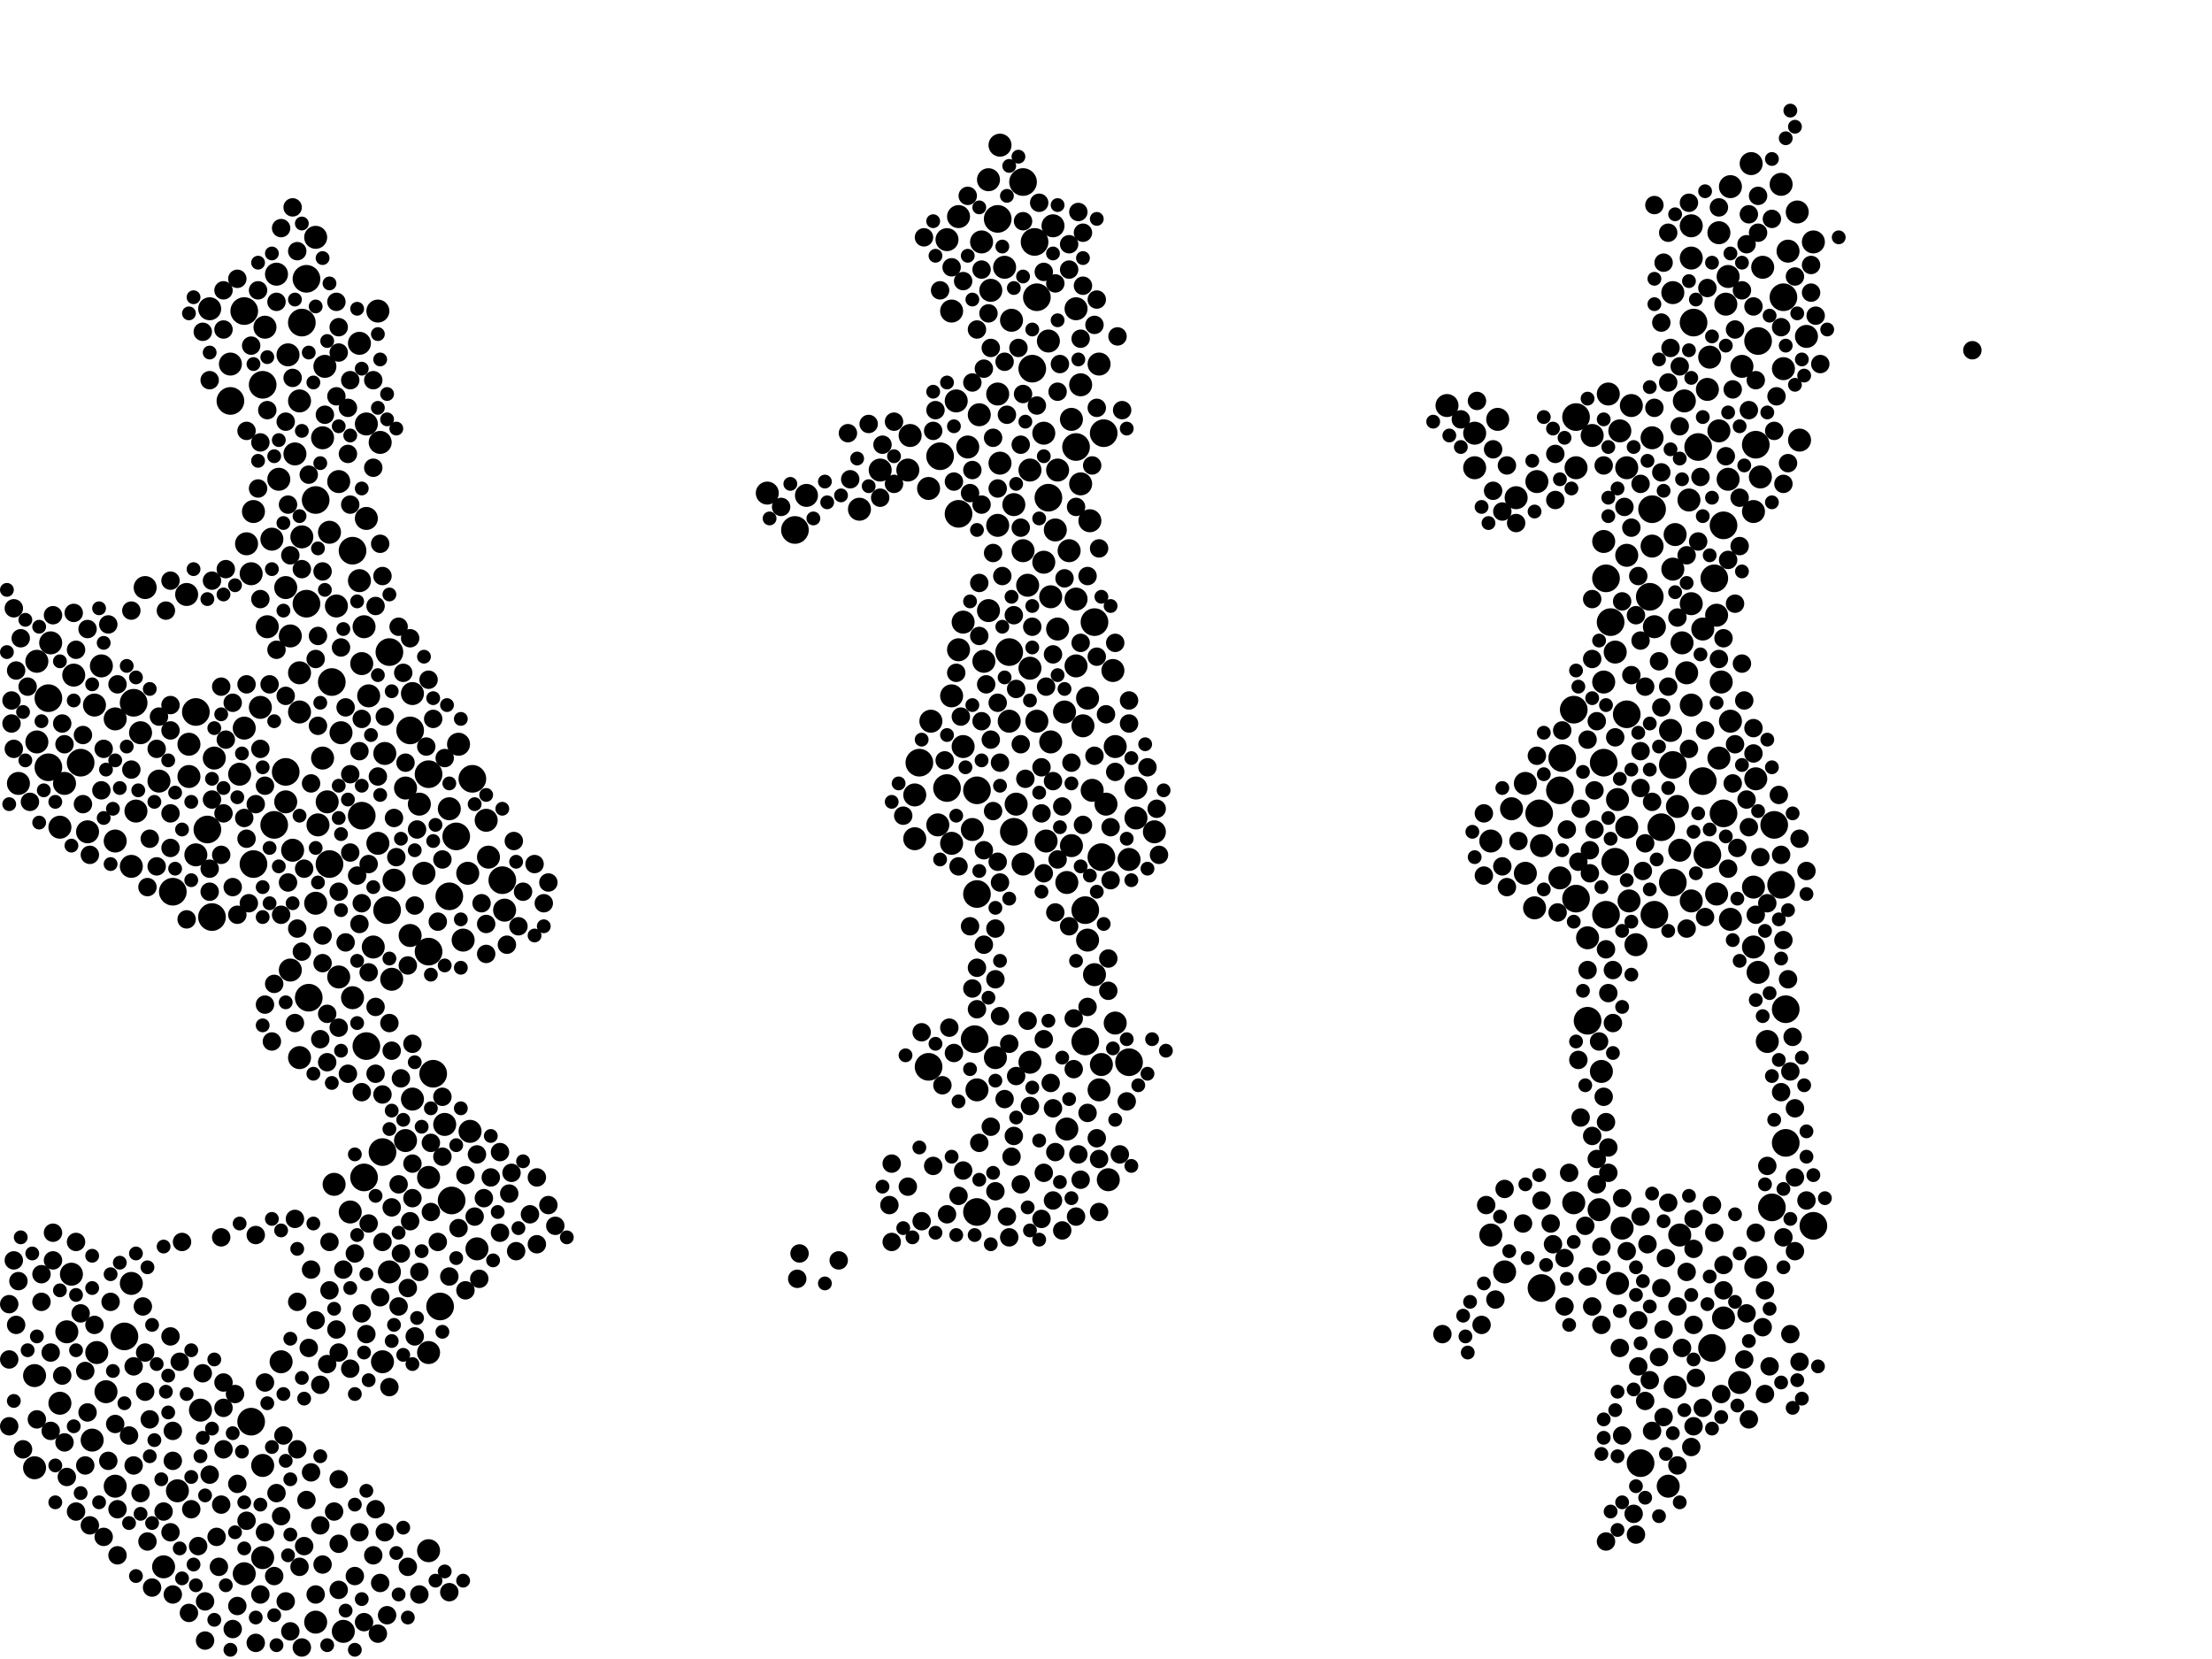 <?xml version="1.0" encoding="utf-8"?>
<svg xmlns="http://www.w3.org/2000/svg"
     xmlns:xlink="http://www.w3.org/1999/xlink" width="1920" height="1440" >

            <defs>
            <style type="text/css"><![CDATA[
circle {stroke: none;}
.c0 {fill: #000000;}
]]></style>
            </defs>
<rect x="0" y="0" width="1920" height="1440" fill="white"/>
<circle cx="1526" cy="296" r="12" class="c0"/>
<circle cx="1392" cy="662" r="12" class="c0"/>
<circle cx="1474" cy="388" r="12" class="c0"/>
<circle cx="266" cy="524" r="12" class="c0"/>
<circle cx="318" cy="908" r="12" class="c0"/>
<circle cx="372" cy="826" r="12" class="c0"/>
<circle cx="1432" cy="518" r="12" class="c0"/>
<circle cx="1452" cy="766" r="12" class="c0"/>
<circle cx="1402" cy="748" r="12" class="c0"/>
<circle cx="1354" cy="686" r="12" class="c0"/>
<circle cx="888" cy="158" r="12" class="c0"/>
<circle cx="950" cy="540" r="12" class="c0"/>
<circle cx="1412" cy="620" r="12" class="c0"/>
<circle cx="1434" cy="442" r="12" class="c0"/>
<circle cx="288" cy="592" r="12" class="c0"/>
<circle cx="42" cy="666" r="12" class="c0"/>
<circle cx="356" cy="634" r="12" class="c0"/>
<circle cx="1424" cy="1270" r="12" class="c0"/>
<circle cx="866" cy="190" r="12" class="c0"/>
<circle cx="314" cy="708" r="12" class="c0"/>
<circle cx="690" cy="460" r="12" class="c0"/>
<circle cx="70" cy="662" r="12" class="c0"/>
<circle cx="396" cy="726" r="12" class="c0"/>
<circle cx="1482" cy="742" r="12" class="c0"/>
<circle cx="286" cy="750" r="12" class="c0"/>
<circle cx="900" cy="258" r="12" class="c0"/>
<circle cx="248" cy="670" r="12" class="c0"/>
<circle cx="212" cy="270" r="12" class="c0"/>
<circle cx="934" cy="388" r="12" class="c0"/>
<circle cx="274" cy="434" r="12" class="c0"/>
<circle cx="220" cy="750" r="12" class="c0"/>
<circle cx="832" cy="446" r="12" class="c0"/>
<circle cx="150" cy="774" r="12" class="c0"/>
<circle cx="1538" cy="1048" r="12" class="c0"/>
<circle cx="896" cy="320" r="12" class="c0"/>
<circle cx="382" cy="1134" r="12" class="c0"/>
<circle cx="806" cy="926" r="12" class="c0"/>
<circle cx="1436" cy="794" r="12" class="c0"/>
<circle cx="898" cy="210" r="12" class="c0"/>
<circle cx="876" cy="566" r="12" class="c0"/>
<circle cx="942" cy="904" r="12" class="c0"/>
<circle cx="306" cy="478" r="12" class="c0"/>
<circle cx="910" cy="432" r="12" class="c0"/>
<circle cx="1496" cy="706" r="12" class="c0"/>
<circle cx="1336" cy="706" r="12" class="c0"/>
<circle cx="218" cy="1234" r="12" class="c0"/>
<circle cx="268" cy="866" r="12" class="c0"/>
<circle cx="1574" cy="1064" r="12" class="c0"/>
<circle cx="200" cy="348" r="12" class="c0"/>
<circle cx="332" cy="1000" r="12" class="c0"/>
<circle cx="376" cy="932" r="12" class="c0"/>
<circle cx="1548" cy="258" r="12" class="c0"/>
<circle cx="170" cy="618" r="12" class="c0"/>
<circle cx="392" cy="1042" r="12" class="c0"/>
<circle cx="336" cy="790" r="12" class="c0"/>
<circle cx="1442" cy="718" r="12" class="c0"/>
<circle cx="1452" cy="664" r="12" class="c0"/>
<circle cx="1470" cy="280" r="12" class="c0"/>
<circle cx="1398" cy="540" r="12" class="c0"/>
<circle cx="848" cy="776" r="12" class="c0"/>
<circle cx="846" cy="902" r="12" class="c0"/>
<circle cx="1540" cy="716" r="12" class="c0"/>
<circle cx="1496" cy="456" r="12" class="c0"/>
<circle cx="180" cy="720" r="12" class="c0"/>
<circle cx="848" cy="686" r="12" class="c0"/>
<circle cx="1368" cy="780" r="12" class="c0"/>
<circle cx="1488" cy="502" r="12" class="c0"/>
<circle cx="1368" cy="362" r="12" class="c0"/>
<circle cx="410" cy="676" r="12" class="c0"/>
<circle cx="238" cy="716" r="12" class="c0"/>
<circle cx="1546" cy="768" r="12" class="c0"/>
<circle cx="958" cy="376" r="12" class="c0"/>
<circle cx="42" cy="606" r="12" class="c0"/>
<circle cx="266" cy="242" r="12" class="c0"/>
<circle cx="956" cy="744" r="12" class="c0"/>
<circle cx="1394" cy="502" r="12" class="c0"/>
<circle cx="108" cy="1160" r="12" class="c0"/>
<circle cx="798" cy="662" r="12" class="c0"/>
<circle cx="1550" cy="992" r="12" class="c0"/>
<circle cx="390" cy="778" r="12" class="c0"/>
<circle cx="1524" cy="386" r="12" class="c0"/>
<circle cx="1378" cy="886" r="12" class="c0"/>
<circle cx="980" cy="922" r="12" class="c0"/>
<circle cx="262" cy="280" r="12" class="c0"/>
<circle cx="1478" cy="678" r="12" class="c0"/>
<circle cx="880" cy="722" r="12" class="c0"/>
<circle cx="1366" cy="616" r="12" class="c0"/>
<circle cx="816" cy="396" r="12" class="c0"/>
<circle cx="942" cy="790" r="12" class="c0"/>
<circle cx="316" cy="1022" r="12" class="c0"/>
<circle cx="436" cy="764" r="12" class="c0"/>
<circle cx="372" cy="672" r="12" class="c0"/>
<circle cx="228" cy="334" r="12" class="c0"/>
<circle cx="338" cy="566" r="12" class="c0"/>
<circle cx="116" cy="610" r="12" class="c0"/>
<circle cx="1394" cy="794" r="12" class="c0"/>
<circle cx="848" cy="1052" r="12" class="c0"/>
<circle cx="1338" cy="1118" r="12" class="c0"/>
<circle cx="1550" cy="876" r="12" class="c0"/>
<circle cx="822" cy="684" r="12" class="c0"/>
<circle cx="184" cy="796" r="12" class="c0"/>
<circle cx="1356" cy="658" r="12" class="c0"/>
<circle cx="1486" cy="1170" r="12" class="c0"/>
<circle cx="330" cy="384" r="10" class="c0"/>
<circle cx="212" cy="632" r="10" class="c0"/>
<circle cx="260" cy="348" r="10" class="c0"/>
<circle cx="340" cy="850" r="10" class="c0"/>
<circle cx="1354" cy="762" r="10" class="c0"/>
<circle cx="1434" cy="380" r="10" class="c0"/>
<circle cx="872" cy="232" r="10" class="c0"/>
<circle cx="1568" cy="292" r="10" class="c0"/>
<circle cx="814" cy="716" r="10" class="c0"/>
<circle cx="1450" cy="634" r="10" class="c0"/>
<circle cx="1522" cy="770" r="10" class="c0"/>
<circle cx="1500" cy="240" r="10" class="c0"/>
<circle cx="182" cy="268" r="10" class="c0"/>
<circle cx="16" cy="680" r="10" class="c0"/>
<circle cx="1560" cy="184" r="10" class="c0"/>
<circle cx="1552" cy="218" r="10" class="c0"/>
<circle cx="260" cy="584" r="10" class="c0"/>
<circle cx="1492" cy="374" r="10" class="c0"/>
<circle cx="1524" cy="1100" r="10" class="c0"/>
<circle cx="282" cy="318" r="10" class="c0"/>
<circle cx="908" cy="730" r="10" class="c0"/>
<circle cx="1510" cy="1200" r="10" class="c0"/>
<circle cx="406" cy="758" r="10" class="c0"/>
<circle cx="276" cy="716" r="10" class="c0"/>
<circle cx="1502" cy="798" r="10" class="c0"/>
<circle cx="830" cy="348" r="10" class="c0"/>
<circle cx="162" cy="516" r="10" class="c0"/>
<circle cx="832" cy="188" r="10" class="c0"/>
<circle cx="260" cy="918" r="10" class="c0"/>
<circle cx="1392" cy="470" r="10" class="c0"/>
<circle cx="254" cy="738" r="10" class="c0"/>
<circle cx="1468" cy="196" r="10" class="c0"/>
<circle cx="358" cy="954" r="10" class="c0"/>
<circle cx="30" cy="1274" r="10" class="c0"/>
<circle cx="1312" cy="702" r="10" class="c0"/>
<circle cx="252" cy="552" r="10" class="c0"/>
<circle cx="852" cy="210" r="10" class="c0"/>
<circle cx="274" cy="206" r="10" class="c0"/>
<circle cx="934" cy="268" r="10" class="c0"/>
<circle cx="788" cy="408" r="10" class="c0"/>
<circle cx="900" cy="626" r="10" class="c0"/>
<circle cx="906" cy="488" r="10" class="c0"/>
<circle cx="836" cy="540" r="10" class="c0"/>
<circle cx="208" cy="672" r="10" class="c0"/>
<circle cx="1468" cy="612" r="10" class="c0"/>
<circle cx="928" cy="478" r="10" class="c0"/>
<circle cx="1528" cy="414" r="10" class="c0"/>
<circle cx="320" cy="604" r="10" class="c0"/>
<circle cx="294" cy="418" r="10" class="c0"/>
<circle cx="1436" cy="544" r="10" class="c0"/>
<circle cx="938" cy="420" r="10" class="c0"/>
<circle cx="1526" cy="844" r="10" class="c0"/>
<circle cx="1522" cy="822" r="10" class="c0"/>
<circle cx="164" cy="674" r="10" class="c0"/>
<circle cx="318" cy="368" r="10" class="c0"/>
<circle cx="142" cy="1360" r="10" class="c0"/>
<circle cx="1462" cy="348" r="10" class="c0"/>
<circle cx="1392" cy="592" r="10" class="c0"/>
<circle cx="876" cy="626" r="10" class="c0"/>
<circle cx="226" cy="614" r="10" class="c0"/>
<circle cx="30" cy="1194" r="10" class="c0"/>
<circle cx="912" cy="518" r="10" class="c0"/>
<circle cx="352" cy="990" r="10" class="c0"/>
<circle cx="700" cy="430" r="10" class="c0"/>
<circle cx="962" cy="1024" r="10" class="c0"/>
<circle cx="918" cy="546" r="10" class="c0"/>
<circle cx="844" cy="720" r="10" class="c0"/>
<circle cx="1368" cy="406" r="10" class="c0"/>
<circle cx="938" cy="334" r="10" class="c0"/>
<circle cx="1490" cy="534" r="10" class="c0"/>
<circle cx="860" cy="252" r="10" class="c0"/>
<circle cx="280" cy="658" r="10" class="c0"/>
<circle cx="850" cy="360" r="10" class="c0"/>
<circle cx="212" cy="1366" r="10" class="c0"/>
<circle cx="892" cy="508" r="10" class="c0"/>
<circle cx="790" cy="378" r="10" class="c0"/>
<circle cx="1404" cy="694" r="10" class="c0"/>
<circle cx="1468" cy="782" r="10" class="c0"/>
<circle cx="1546" cy="160" r="10" class="c0"/>
<circle cx="1416" cy="352" r="10" class="c0"/>
<circle cx="1324" cy="758" r="10" class="c0"/>
<circle cx="398" cy="646" r="10" class="c0"/>
<circle cx="262" cy="466" r="10" class="c0"/>
<circle cx="1460" cy="558" r="10" class="c0"/>
<circle cx="1500" cy="416" r="10" class="c0"/>
<circle cx="334" cy="654" r="10" class="c0"/>
<circle cx="372" cy="1174" r="10" class="c0"/>
<circle cx="914" cy="196" r="10" class="c0"/>
<circle cx="1562" cy="382" r="10" class="c0"/>
<circle cx="118" cy="704" r="10" class="c0"/>
<circle cx="342" cy="764" r="10" class="c0"/>
<circle cx="200" cy="316" r="10" class="c0"/>
<circle cx="252" cy="842" r="10" class="c0"/>
<circle cx="1494" cy="592" r="10" class="c0"/>
<circle cx="296" cy="636" r="10" class="c0"/>
<circle cx="940" cy="630" r="10" class="c0"/>
<circle cx="1496" cy="1144" r="10" class="c0"/>
<circle cx="314" cy="576" r="10" class="c0"/>
<circle cx="1502" cy="626" r="10" class="c0"/>
<circle cx="292" cy="526" r="10" class="c0"/>
<circle cx="1332" cy="788" r="10" class="c0"/>
<circle cx="62" cy="1106" r="10" class="c0"/>
<circle cx="1402" cy="566" r="10" class="c0"/>
<circle cx="1548" cy="320" r="10" class="c0"/>
<circle cx="1466" cy="434" r="10" class="c0"/>
<circle cx="1300" cy="364" r="10" class="c0"/>
<circle cx="240" cy="238" r="10" class="c0"/>
<circle cx="138" cy="678" r="10" class="c0"/>
<circle cx="1324" cy="680" r="10" class="c0"/>
<circle cx="312" cy="298" r="10" class="c0"/>
<circle cx="386" cy="976" r="10" class="c0"/>
<circle cx="82" cy="612" r="10" class="c0"/>
<circle cx="372" cy="1022" r="10" class="c0"/>
<circle cx="44" cy="558" r="10" class="c0"/>
<circle cx="968" cy="648" r="10" class="c0"/>
<circle cx="918" cy="408" r="10" class="c0"/>
<circle cx="822" cy="208" r="10" class="c0"/>
<circle cx="76" cy="722" r="10" class="c0"/>
<circle cx="1520" cy="142" r="10" class="c0"/>
<circle cx="122" cy="636" r="10" class="c0"/>
<circle cx="154" cy="1294" r="10" class="c0"/>
<circle cx="794" cy="690" r="10" class="c0"/>
<circle cx="220" cy="444" r="10" class="c0"/>
<circle cx="58" cy="1156" r="10" class="c0"/>
<circle cx="114" cy="1114" r="10" class="c0"/>
<circle cx="274" cy="1408" r="10" class="c0"/>
<circle cx="960" cy="698" r="10" class="c0"/>
<circle cx="290" cy="1028" r="10" class="c0"/>
<circle cx="332" cy="1182" r="10" class="c0"/>
<circle cx="826" cy="732" r="10" class="c0"/>
<circle cx="1478" cy="546" r="10" class="c0"/>
<circle cx="930" cy="364" r="10" class="c0"/>
<circle cx="966" cy="582" r="10" class="c0"/>
<circle cx="294" cy="848" r="10" class="c0"/>
<circle cx="946" cy="452" r="10" class="c0"/>
<circle cx="916" cy="460" r="10" class="c0"/>
<circle cx="866" cy="342" r="10" class="c0"/>
<circle cx="1338" cy="734" r="10" class="c0"/>
<circle cx="1408" cy="1066" r="10" class="c0"/>
<circle cx="832" cy="564" r="10" class="c0"/>
<circle cx="980" cy="746" r="10" class="c0"/>
<circle cx="244" cy="1182" r="10" class="c0"/>
<circle cx="1482" cy="338" r="10" class="c0"/>
<circle cx="32" cy="644" r="10" class="c0"/>
<circle cx="256" cy="394" r="10" class="c0"/>
<circle cx="174" cy="1224" r="10" class="c0"/>
<circle cx="1420" cy="820" r="10" class="c0"/>
<circle cx="986" cy="710" r="10" class="c0"/>
<circle cx="1388" cy="1050" r="10" class="c0"/>
<circle cx="794" cy="728" r="10" class="c0"/>
<circle cx="806" cy="424" r="10" class="c0"/>
<circle cx="1452" cy="494" r="10" class="c0"/>
<circle cx="1574" cy="210" r="10" class="c0"/>
<circle cx="1390" cy="930" r="10" class="c0"/>
<circle cx="912" cy="644" r="10" class="c0"/>
<circle cx="328" cy="732" r="10" class="c0"/>
<circle cx="248" cy="510" r="10" class="c0"/>
<circle cx="356" cy="812" r="10" class="c0"/>
<circle cx="854" cy="574" r="10" class="c0"/>
<circle cx="312" cy="504" r="10" class="c0"/>
<circle cx="1530" cy="232" r="10" class="c0"/>
<circle cx="924" cy="618" r="10" class="c0"/>
<circle cx="1468" cy="524" r="10" class="c0"/>
<circle cx="438" cy="790" r="10" class="c0"/>
<circle cx="1306" cy="1104" r="10" class="c0"/>
<circle cx="1294" cy="1072" r="10" class="c0"/>
<circle cx="328" cy="270" r="10" class="c0"/>
<circle cx="1378" cy="814" r="10" class="c0"/>
<circle cx="286" cy="462" r="10" class="c0"/>
<circle cx="878" cy="278" r="10" class="c0"/>
<circle cx="954" cy="946" r="10" class="c0"/>
<circle cx="1490" cy="776" r="10" class="c0"/>
<circle cx="950" cy="846" r="10" class="c0"/>
<circle cx="338" cy="1104" r="10" class="c0"/>
<circle cx="1452" cy="254" r="10" class="c0"/>
<circle cx="1456" cy="700" r="10" class="c0"/>
<circle cx="1524" cy="676" r="10" class="c0"/>
<circle cx="100" cy="1290" r="10" class="c0"/>
<circle cx="906" cy="376" r="10" class="c0"/>
<circle cx="1280" cy="406" r="10" class="c0"/>
<circle cx="52" cy="1218" r="10" class="c0"/>
<circle cx="1334" cy="418" r="10" class="c0"/>
<circle cx="836" cy="648" r="10" class="c0"/>
<circle cx="1484" cy="310" r="10" class="c0"/>
<circle cx="364" cy="698" r="10" class="c0"/>
<circle cx="986" cy="684" r="10" class="c0"/>
<circle cx="934" cy="578" r="10" class="c0"/>
<circle cx="100" cy="624" r="10" class="c0"/>
<circle cx="390" cy="702" r="10" class="c0"/>
<circle cx="424" cy="744" r="10" class="c0"/>
<circle cx="968" cy="888" r="10" class="c0"/>
<circle cx="1366" cy="1044" r="10" class="c0"/>
<circle cx="930" cy="734" r="10" class="c0"/>
<circle cx="236" cy="468" r="10" class="c0"/>
<circle cx="1414" cy="782" r="10" class="c0"/>
<circle cx="298" cy="1416" r="10" class="c0"/>
<circle cx="126" cy="510" r="10" class="c0"/>
<circle cx="864" cy="918" r="10" class="c0"/>
<circle cx="186" cy="658" r="10" class="c0"/>
<circle cx="1454" cy="1204" r="10" class="c0"/>
<circle cx="52" cy="718" r="10" class="c0"/>
<circle cx="32" cy="574" r="10" class="c0"/>
<circle cx="248" cy="696" r="10" class="c0"/>
<circle cx="926" cy="980" r="10" class="c0"/>
<circle cx="1454" cy="464" r="10" class="c0"/>
<circle cx="1316" cy="432" r="10" class="c0"/>
<circle cx="80" cy="1250" r="10" class="c0"/>
<circle cx="1502" cy="162" r="10" class="c0"/>
<circle cx="888" cy="750" r="10" class="c0"/>
<circle cx="944" cy="816" r="10" class="c0"/>
<circle cx="1448" cy="1290" r="10" class="c0"/>
<circle cx="868" cy="126" r="10" class="c0"/>
<circle cx="858" cy="156" r="10" class="c0"/>
<circle cx="808" cy="626" r="10" class="c0"/>
<circle cx="894" cy="408" r="10" class="c0"/>
<circle cx="414" cy="1084" r="10" class="c0"/>
<circle cx="910" cy="296" r="10" class="c0"/>
<circle cx="888" cy="478" r="10" class="c0"/>
<circle cx="954" cy="316" r="10" class="c0"/>
<circle cx="318" cy="450" r="10" class="c0"/>
<circle cx="866" cy="456" r="10" class="c0"/>
<circle cx="228" cy="1272" r="10" class="c0"/>
<circle cx="926" cy="766" r="10" class="c0"/>
<circle cx="840" cy="388" r="10" class="c0"/>
<circle cx="260" cy="618" r="10" class="c0"/>
<circle cx="274" cy="784" r="10" class="c0"/>
<circle cx="284" cy="696" r="10" class="c0"/>
<circle cx="352" cy="684" r="10" class="c0"/>
<circle cx="764" cy="408" r="10" class="c0"/>
<circle cx="1468" cy="224" r="10" class="c0"/>
<circle cx="1396" cy="342" r="10" class="c0"/>
<circle cx="882" cy="698" r="10" class="c0"/>
<circle cx="1464" cy="584" r="10" class="c0"/>
<circle cx="214" cy="472" r="10" class="c0"/>
<circle cx="1412" cy="482" r="10" class="c0"/>
<circle cx="1412" cy="718" r="10" class="c0"/>
<circle cx="1002" cy="722" r="10" class="c0"/>
<circle cx="934" cy="520" r="10" class="c0"/>
<circle cx="92" cy="1208" r="10" class="c0"/>
<circle cx="1412" cy="406" r="10" class="c0"/>
<circle cx="84" cy="1174" r="10" class="c0"/>
<circle cx="826" cy="270" r="10" class="c0"/>
<circle cx="948" cy="686" r="10" class="c0"/>
<circle cx="956" cy="924" r="10" class="c0"/>
<circle cx="868" cy="402" r="10" class="c0"/>
<circle cx="250" cy="308" r="10" class="c0"/>
<circle cx="232" cy="544" r="10" class="c0"/>
<circle cx="316" cy="544" r="10" class="c0"/>
<circle cx="1522" cy="444" r="10" class="c0"/>
<circle cx="64" cy="586" r="10" class="c0"/>
<circle cx="1294" cy="730" r="10" class="c0"/>
<circle cx="306" cy="866" r="10" class="c0"/>
<circle cx="1534" cy="904" r="10" class="c0"/>
<circle cx="1404" cy="1114" r="10" class="c0"/>
<circle cx="218" cy="498" r="10" class="c0"/>
<circle cx="1256" cy="352" r="10" class="c0"/>
<circle cx="164" cy="646" r="10" class="c0"/>
<circle cx="944" cy="606" r="10" class="c0"/>
<circle cx="88" cy="578" r="10" class="c0"/>
<circle cx="100" cy="730" r="10" class="c0"/>
<circle cx="170" cy="742" r="10" class="c0"/>
<circle cx="1280" cy="376" r="10" class="c0"/>
<circle cx="228" cy="1352" r="10" class="c0"/>
<circle cx="666" cy="428" r="10" class="c0"/>
<circle cx="848" cy="946" r="10" class="c0"/>
<circle cx="1512" cy="318" r="10" class="c0"/>
<circle cx="1406" cy="374" r="10" class="c0"/>
<circle cx="826" cy="604" r="10" class="c0"/>
<circle cx="324" cy="822" r="10" class="c0"/>
<circle cx="358" cy="602" r="10" class="c0"/>
<circle cx="280" cy="380" r="10" class="c0"/>
<circle cx="880" cy="438" r="10" class="c0"/>
<circle cx="304" cy="1052" r="10" class="c0"/>
<circle cx="422" cy="712" r="10" class="c0"/>
<circle cx="114" cy="752" r="10" class="c0"/>
<circle cx="894" cy="580" r="10" class="c0"/>
<circle cx="1498" cy="264" r="10" class="c0"/>
<circle cx="372" cy="1346" r="10" class="c0"/>
<circle cx="1458" cy="738" r="10" class="c0"/>
<circle cx="746" cy="442" r="10" class="c0"/>
<circle cx="894" cy="922" r="10" class="c0"/>
<circle cx="402" cy="816" r="10" class="c0"/>
<circle cx="368" cy="758" r="10" class="c0"/>
<circle cx="1434" cy="474" r="10" class="c0"/>
<circle cx="1492" cy="658" r="10" class="c0"/>
<circle cx="230" cy="284" r="10" class="c0"/>
<circle cx="242" cy="416" r="10" class="c0"/>
<circle cx="858" cy="530" r="10" class="c0"/>
<circle cx="408" cy="982" r="10" class="c0"/>
<circle cx="56" cy="680" r="10" class="c0"/>
<circle cx="1458" cy="1072" r="10" class="c0"/>
<circle cx="1492" cy="202" r="10" class="c0"/>
<circle cx="1382" cy="378" r="10" class="c0"/>
<circle cx="848" cy="286" r="8" class="c0"/>
<circle cx="384" cy="746" r="8" class="c0"/>
<circle cx="294" cy="892" r="8" class="c0"/>
<circle cx="266" cy="1302" r="8" class="c0"/>
<circle cx="964" cy="718" r="8" class="c0"/>
<circle cx="810" cy="1012" r="8" class="c0"/>
<circle cx="258" cy="806" r="8" class="c0"/>
<circle cx="1396" cy="996" r="8" class="c0"/>
<circle cx="1528" cy="744" r="8" class="c0"/>
<circle cx="194" cy="1258" r="8" class="c0"/>
<circle cx="472" cy="784" r="8" class="c0"/>
<circle cx="190" cy="1360" r="8" class="c0"/>
<circle cx="150" cy="1242" r="8" class="c0"/>
<circle cx="308" cy="1368" r="8" class="c0"/>
<circle cx="810" cy="374" r="8" class="c0"/>
<circle cx="938" cy="294" r="8" class="c0"/>
<circle cx="842" cy="804" r="8" class="c0"/>
<circle cx="58" cy="1282" r="8" class="c0"/>
<circle cx="1554" cy="930" r="8" class="c0"/>
<circle cx="312" cy="1330" r="8" class="c0"/>
<circle cx="332" cy="1078" r="8" class="c0"/>
<circle cx="1522" cy="654" r="8" class="c0"/>
<circle cx="90" cy="1334" r="8" class="c0"/>
<circle cx="1458" cy="370" r="8" class="c0"/>
<circle cx="1410" cy="440" r="8" class="c0"/>
<circle cx="114" cy="668" r="8" class="c0"/>
<circle cx="900" cy="352" r="8" class="c0"/>
<circle cx="960" cy="620" r="8" class="c0"/>
<circle cx="130" cy="728" r="8" class="c0"/>
<circle cx="1350" cy="394" r="8" class="c0"/>
<circle cx="188" cy="1334" r="8" class="c0"/>
<circle cx="1442" cy="410" r="8" class="c0"/>
<circle cx="292" cy="262" r="8" class="c0"/>
<circle cx="302" cy="394" r="8" class="c0"/>
<circle cx="914" cy="678" r="8" class="c0"/>
<circle cx="1548" cy="816" r="8" class="c0"/>
<circle cx="184" cy="504" r="8" class="c0"/>
<circle cx="250" cy="766" r="8" class="c0"/>
<circle cx="304" cy="438" r="8" class="c0"/>
<circle cx="252" cy="482" r="8" class="c0"/>
<circle cx="1450" cy="302" r="8" class="c0"/>
<circle cx="1480" cy="796" r="8" class="c0"/>
<circle cx="1382" cy="572" r="8" class="c0"/>
<circle cx="922" cy="700" r="8" class="c0"/>
<circle cx="936" cy="184" r="8" class="c0"/>
<circle cx="1356" cy="634" r="8" class="c0"/>
<circle cx="434" cy="1000" r="8" class="c0"/>
<circle cx="1518" cy="718" r="8" class="c0"/>
<circle cx="1348" cy="1080" r="8" class="c0"/>
<circle cx="974" cy="356" r="8" class="c0"/>
<circle cx="348" cy="936" r="8" class="c0"/>
<circle cx="954" cy="476" r="8" class="c0"/>
<circle cx="304" cy="672" r="8" class="c0"/>
<circle cx="296" cy="562" r="8" class="c0"/>
<circle cx="336" cy="1402" r="8" class="c0"/>
<circle cx="840" cy="170" r="8" class="c0"/>
<circle cx="1466" cy="650" r="8" class="c0"/>
<circle cx="332" cy="950" r="8" class="c0"/>
<circle cx="362" cy="720" r="8" class="c0"/>
<circle cx="1428" cy="596" r="8" class="c0"/>
<circle cx="376" cy="624" r="8" class="c0"/>
<circle cx="348" cy="1088" r="8" class="c0"/>
<circle cx="850" cy="506" r="8" class="c0"/>
<circle cx="880" cy="534" r="8" class="c0"/>
<circle cx="1394" cy="824" r="8" class="c0"/>
<circle cx="950" cy="282" r="8" class="c0"/>
<circle cx="852" cy="626" r="8" class="c0"/>
<circle cx="1518" cy="356" r="8" class="c0"/>
<circle cx="836" cy="244" r="8" class="c0"/>
<circle cx="150" cy="1384" r="8" class="c0"/>
<circle cx="176" cy="1192" r="8" class="c0"/>
<circle cx="312" cy="802" r="8" class="c0"/>
<circle cx="890" cy="676" r="8" class="c0"/>
<circle cx="930" cy="662" r="8" class="c0"/>
<circle cx="128" cy="770" r="8" class="c0"/>
<circle cx="802" cy="206" r="8" class="c0"/>
<circle cx="280" cy="812" r="8" class="c0"/>
<circle cx="1304" cy="444" r="8" class="c0"/>
<circle cx="1514" cy="608" r="8" class="c0"/>
<circle cx="1390" cy="1082" r="8" class="c0"/>
<circle cx="1402" cy="640" r="8" class="c0"/>
<circle cx="1442" cy="1118" r="8" class="c0"/>
<circle cx="1390" cy="1150" r="8" class="c0"/>
<circle cx="968" cy="558" r="8" class="c0"/>
<circle cx="1518" cy="186" r="8" class="c0"/>
<circle cx="280" cy="496" r="8" class="c0"/>
<circle cx="952" cy="260" r="8" class="c0"/>
<circle cx="1544" cy="690" r="8" class="c0"/>
<circle cx="226" cy="520" r="8" class="c0"/>
<circle cx="194" cy="706" r="8" class="c0"/>
<circle cx="902" cy="176" r="8" class="c0"/>
<circle cx="862" cy="380" r="8" class="c0"/>
<circle cx="66" cy="1078" r="8" class="c0"/>
<circle cx="240" cy="262" r="8" class="c0"/>
<circle cx="214" cy="374" r="8" class="c0"/>
<circle cx="358" cy="1040" r="8" class="c0"/>
<circle cx="90" cy="650" r="8" class="c0"/>
<circle cx="380" cy="800" r="8" class="c0"/>
<circle cx="314" cy="1140" r="8" class="c0"/>
<circle cx="440" cy="820" r="8" class="c0"/>
<circle cx="844" cy="408" r="8" class="c0"/>
<circle cx="196" cy="642" r="8" class="c0"/>
<circle cx="836" cy="1016" r="8" class="c0"/>
<circle cx="24" cy="596" r="8" class="c0"/>
<circle cx="1396" cy="1018" r="8" class="c0"/>
<circle cx="868" cy="882" r="8" class="c0"/>
<circle cx="854" cy="320" r="8" class="c0"/>
<circle cx="1558" cy="1086" r="8" class="c0"/>
<circle cx="230" cy="872" r="8" class="c0"/>
<circle cx="920" cy="316" r="8" class="c0"/>
<circle cx="1478" cy="1222" r="8" class="c0"/>
<circle cx="330" cy="1374" r="8" class="c0"/>
<circle cx="338" cy="888" r="8" class="c0"/>
<circle cx="1430" cy="1080" r="8" class="c0"/>
<circle cx="18" cy="554" r="8" class="c0"/>
<circle cx="426" cy="1022" r="8" class="c0"/>
<circle cx="342" cy="710" r="8" class="c0"/>
<circle cx="1426" cy="756" r="8" class="c0"/>
<circle cx="1304" cy="752" r="8" class="c0"/>
<circle cx="1322" cy="1062" r="8" class="c0"/>
<circle cx="1392" cy="952" r="8" class="c0"/>
<circle cx="126" cy="1208" r="8" class="c0"/>
<circle cx="832" cy="1038" r="8" class="c0"/>
<circle cx="904" cy="706" r="8" class="c0"/>
<circle cx="1504" cy="338" r="8" class="c0"/>
<circle cx="738" cy="416" r="8" class="c0"/>
<circle cx="310" cy="760" r="8" class="c0"/>
<circle cx="156" cy="1182" r="8" class="c0"/>
<circle cx="1542" cy="344" r="8" class="c0"/>
<circle cx="1350" cy="434" r="8" class="c0"/>
<circle cx="64" cy="532" r="8" class="c0"/>
<circle cx="774" cy="1078" r="8" class="c0"/>
<circle cx="928" cy="234" r="8" class="c0"/>
<circle cx="886" cy="646" r="8" class="c0"/>
<circle cx="1424" cy="556" r="8" class="c0"/>
<circle cx="922" cy="1068" r="8" class="c0"/>
<circle cx="866" cy="748" r="8" class="c0"/>
<circle cx="324" cy="330" r="8" class="c0"/>
<circle cx="1548" cy="420" r="8" class="c0"/>
<circle cx="1532" cy="1210" r="8" class="c0"/>
<circle cx="182" cy="754" r="8" class="c0"/>
<circle cx="1388" cy="904" r="8" class="c0"/>
<circle cx="314" cy="624" r="8" class="c0"/>
<circle cx="214" cy="728" r="8" class="c0"/>
<circle cx="1424" cy="652" r="8" class="c0"/>
<circle cx="326" cy="526" r="8" class="c0"/>
<circle cx="1288" cy="760" r="8" class="c0"/>
<circle cx="416" cy="1110" r="8" class="c0"/>
<circle cx="812" cy="356" r="8" class="c0"/>
<circle cx="300" cy="818" r="8" class="c0"/>
<circle cx="1488" cy="1070" r="8" class="c0"/>
<circle cx="876" cy="906" r="8" class="c0"/>
<circle cx="928" cy="212" r="8" class="c0"/>
<circle cx="72" cy="638" r="8" class="c0"/>
<circle cx="314" cy="784" r="8" class="c0"/>
<circle cx="1406" cy="1170" r="8" class="c0"/>
<circle cx="234" cy="594" r="8" class="c0"/>
<circle cx="1558" cy="1022" r="8" class="c0"/>
<circle cx="906" cy="902" r="8" class="c0"/>
<circle cx="868" cy="662" r="8" class="c0"/>
<circle cx="230" cy="1200" r="8" class="c0"/>
<circle cx="404" cy="1020" r="8" class="c0"/>
<circle cx="1498" cy="396" r="8" class="c0"/>
<circle cx="340" cy="912" r="8" class="c0"/>
<circle cx="842" cy="428" r="8" class="c0"/>
<circle cx="422" cy="802" r="8" class="c0"/>
<circle cx="270" cy="1102" r="8" class="c0"/>
<circle cx="1308" cy="770" r="8" class="c0"/>
<circle cx="328" cy="674" r="8" class="c0"/>
<circle cx="1296" cy="426" r="8" class="c0"/>
<circle cx="872" cy="954" r="8" class="c0"/>
<circle cx="56" cy="1252" r="8" class="c0"/>
<circle cx="278" cy="1324" r="8" class="c0"/>
<circle cx="1424" cy="684" r="8" class="c0"/>
<circle cx="194" cy="286" r="8" class="c0"/>
<circle cx="882" cy="598" r="8" class="c0"/>
<circle cx="754" cy="368" r="8" class="c0"/>
<circle cx="224" cy="252" r="8" class="c0"/>
<circle cx="860" cy="642" r="8" class="c0"/>
<circle cx="178" cy="1390" r="8" class="c0"/>
<circle cx="914" cy="568" r="8" class="c0"/>
<circle cx="454" cy="774" r="8" class="c0"/>
<circle cx="1534" cy="1012" r="8" class="c0"/>
<circle cx="332" cy="500" r="8" class="c0"/>
<circle cx="1372" cy="702" r="8" class="c0"/>
<circle cx="278" cy="902" r="8" class="c0"/>
<circle cx="1396" cy="862" r="8" class="c0"/>
<circle cx="138" cy="622" r="8" class="c0"/>
<circle cx="252" cy="1416" r="8" class="c0"/>
<circle cx="384" cy="952" r="8" class="c0"/>
<circle cx="88" cy="686" r="8" class="c0"/>
<circle cx="1470" cy="1084" r="8" class="c0"/>
<circle cx="1360" cy="720" r="8" class="c0"/>
<circle cx="1386" cy="626" r="8" class="c0"/>
<circle cx="1376" cy="1064" r="8" class="c0"/>
<circle cx="82" cy="1150" r="8" class="c0"/>
<circle cx="1422" cy="500" r="8" class="c0"/>
<circle cx="354" cy="1360" r="8" class="c0"/>
<circle cx="206" cy="1394" r="8" class="c0"/>
<circle cx="12" cy="650" r="8" class="c0"/>
<circle cx="14" cy="582" r="8" class="c0"/>
<circle cx="14" cy="1150" r="8" class="c0"/>
<circle cx="56" cy="646" r="8" class="c0"/>
<circle cx="1546" cy="742" r="8" class="c0"/>
<circle cx="26" cy="696" r="8" class="c0"/>
<circle cx="346" cy="544" r="8" class="c0"/>
<circle cx="1352" cy="792" r="8" class="c0"/>
<circle cx="1562" cy="728" r="8" class="c0"/>
<circle cx="248" cy="366" r="8" class="c0"/>
<circle cx="350" cy="584" r="8" class="c0"/>
<circle cx="308" cy="1088" r="8" class="c0"/>
<circle cx="1572" cy="230" r="8" class="c0"/>
<circle cx="148" cy="706" r="8" class="c0"/>
<circle cx="944" cy="500" r="8" class="c0"/>
<circle cx="46" cy="1094" r="8" class="c0"/>
<circle cx="148" cy="736" r="8" class="c0"/>
<circle cx="1540" cy="374" r="8" class="c0"/>
<circle cx="36" cy="1130" r="8" class="c0"/>
<circle cx="32" cy="1232" r="8" class="c0"/>
<circle cx="8" cy="1132" r="8" class="c0"/>
<circle cx="872" cy="314" r="8" class="c0"/>
<circle cx="224" cy="424" r="8" class="c0"/>
<circle cx="1382" cy="1134" r="8" class="c0"/>
<circle cx="372" cy="590" r="8" class="c0"/>
<circle cx="952" cy="988" r="8" class="c0"/>
<circle cx="178" cy="1424" r="8" class="c0"/>
<circle cx="914" cy="962" r="8" class="c0"/>
<circle cx="848" cy="840" r="8" class="c0"/>
<circle cx="1464" cy="482" r="8" class="c0"/>
<circle cx="1536" cy="1186" r="8" class="c0"/>
<circle cx="1522" cy="266" r="8" class="c0"/>
<circle cx="1500" cy="754" r="8" class="c0"/>
<circle cx="182" cy="774" r="8" class="c0"/>
<circle cx="1252" cy="1158" r="8" class="c0"/>
<circle cx="1464" cy="1104" r="8" class="c0"/>
<circle cx="1412" cy="1086" r="8" class="c0"/>
<circle cx="864" cy="806" r="8" class="c0"/>
<circle cx="244" cy="794" r="8" class="c0"/>
<circle cx="202" cy="1414" r="8" class="c0"/>
<circle cx="904" cy="666" r="8" class="c0"/>
<circle cx="864" cy="850" r="8" class="c0"/>
<circle cx="766" cy="386" r="8" class="c0"/>
<circle cx="114" cy="530" r="8" class="c0"/>
<circle cx="968" cy="670" r="8" class="c0"/>
<circle cx="466" cy="1080" r="8" class="c0"/>
<circle cx="1378" cy="1108" r="8" class="c0"/>
<circle cx="1370" cy="748" r="8" class="c0"/>
<circle cx="1400" cy="842" r="8" class="c0"/>
<circle cx="894" cy="960" r="8" class="c0"/>
<circle cx="944" cy="966" r="8" class="c0"/>
<circle cx="284" cy="1184" r="8" class="c0"/>
<circle cx="1358" cy="1134" r="8" class="c0"/>
<circle cx="446" cy="730" r="8" class="c0"/>
<circle cx="1372" cy="970" r="8" class="c0"/>
<circle cx="728" cy="1094" r="8" class="c0"/>
<circle cx="284" cy="922" r="8" class="c0"/>
<circle cx="1514" cy="1180" r="8" class="c0"/>
<circle cx="916" cy="1000" r="8" class="c0"/>
<circle cx="46" cy="1070" r="8" class="c0"/>
<circle cx="820" cy="660" r="8" class="c0"/>
<circle cx="1384" cy="720" r="8" class="c0"/>
<circle cx="270" cy="680" r="8" class="c0"/>
<circle cx="162" cy="798" r="8" class="c0"/>
<circle cx="96" cy="1130" r="8" class="c0"/>
<circle cx="294" cy="284" r="8" class="c0"/>
<circle cx="294" cy="774" r="8" class="c0"/>
<circle cx="886" cy="386" r="8" class="c0"/>
<circle cx="192" cy="742" r="8" class="c0"/>
<circle cx="776" cy="420" r="8" class="c0"/>
<circle cx="940" cy="248" r="8" class="c0"/>
<circle cx="250" cy="438" r="8" class="c0"/>
<circle cx="202" cy="610" r="8" class="c0"/>
<circle cx="320" cy="1062" r="8" class="c0"/>
<circle cx="226" cy="384" r="8" class="c0"/>
<circle cx="1572" cy="254" r="8" class="c0"/>
<circle cx="226" cy="650" r="8" class="c0"/>
<circle cx="334" cy="622" r="8" class="c0"/>
<circle cx="262" cy="494" r="8" class="c0"/>
<circle cx="326" cy="1310" r="8" class="c0"/>
<circle cx="94" cy="542" r="8" class="c0"/>
<circle cx="268" cy="412" r="8" class="c0"/>
<circle cx="952" cy="354" r="8" class="c0"/>
<circle cx="906" cy="758" r="8" class="c0"/>
<circle cx="304" cy="1188" r="8" class="c0"/>
<circle cx="914" cy="1042" r="8" class="c0"/>
<circle cx="1440" cy="574" r="8" class="c0"/>
<circle cx="904" cy="1058" r="8" class="c0"/>
<circle cx="44" cy="1242" r="8" class="c0"/>
<circle cx="356" cy="1060" r="8" class="c0"/>
<circle cx="896" cy="544" r="8" class="c0"/>
<circle cx="390" cy="1382" r="8" class="c0"/>
<circle cx="1286" cy="1150" r="8" class="c0"/>
<circle cx="1476" cy="414" r="8" class="c0"/>
<circle cx="364" cy="1384" r="8" class="c0"/>
<circle cx="238" cy="854" r="8" class="c0"/>
<circle cx="244" cy="1316" r="8" class="c0"/>
<circle cx="182" cy="330" r="8" class="c0"/>
<circle cx="1510" cy="474" r="8" class="c0"/>
<circle cx="358" cy="906" r="8" class="c0"/>
<circle cx="16" cy="1112" r="8" class="c0"/>
<circle cx="184" cy="694" r="8" class="c0"/>
<circle cx="216" cy="784" r="8" class="c0"/>
<circle cx="294" cy="306" r="8" class="c0"/>
<circle cx="1378" cy="842" r="8" class="c0"/>
<circle cx="194" cy="252" r="8" class="c0"/>
<circle cx="1436" cy="354" r="8" class="c0"/>
<circle cx="1382" cy="520" r="8" class="c0"/>
<circle cx="230" cy="1330" r="8" class="c0"/>
<circle cx="1318" cy="730" r="8" class="c0"/>
<circle cx="1420" cy="534" r="8" class="c0"/>
<circle cx="122" cy="1296" r="8" class="c0"/>
<circle cx="1486" cy="1046" r="8" class="c0"/>
<circle cx="1492" cy="180" r="8" class="c0"/>
<circle cx="240" cy="1296" r="8" class="c0"/>
<circle cx="1448" cy="202" r="8" class="c0"/>
<circle cx="54" cy="1194" r="8" class="c0"/>
<circle cx="78" cy="742" r="8" class="c0"/>
<circle cx="924" cy="502" r="8" class="c0"/>
<circle cx="944" cy="874" r="8" class="c0"/>
<circle cx="776" cy="366" r="8" class="c0"/>
<circle cx="940" cy="716" r="8" class="c0"/>
<circle cx="384" cy="1004" r="8" class="c0"/>
<circle cx="1288" cy="706" r="8" class="c0"/>
<circle cx="304" cy="740" r="8" class="c0"/>
<circle cx="1362" cy="1018" r="8" class="c0"/>
<circle cx="144" cy="530" r="8" class="c0"/>
<circle cx="1532" cy="1120" r="8" class="c0"/>
<circle cx="414" cy="1002" r="8" class="c0"/>
<circle cx="390" cy="1108" r="8" class="c0"/>
<circle cx="916" cy="792" r="8" class="c0"/>
<circle cx="464" cy="750" r="8" class="c0"/>
<circle cx="1548" cy="1074" r="8" class="c0"/>
<circle cx="912" cy="940" r="8" class="c0"/>
<circle cx="952" cy="570" r="8" class="c0"/>
<circle cx="222" cy="1426" r="8" class="c0"/>
<circle cx="1558" cy="962" r="8" class="c0"/>
<circle cx="882" cy="934" r="8" class="c0"/>
<circle cx="380" cy="1078" r="8" class="c0"/>
<circle cx="1510" cy="432" r="8" class="c0"/>
<circle cx="978" cy="956" r="8" class="c0"/>
<circle cx="852" cy="234" r="8" class="c0"/>
<circle cx="1358" cy="1092" r="8" class="c0"/>
<circle cx="8" cy="1180" r="8" class="c0"/>
<circle cx="1580" cy="316" r="8" class="c0"/>
<circle cx="1442" cy="280" r="8" class="c0"/>
<circle cx="282" cy="360" r="8" class="c0"/>
<circle cx="158" cy="1078" r="8" class="c0"/>
<circle cx="1394" cy="974" r="8" class="c0"/>
<circle cx="312" cy="652" r="8" class="c0"/>
<circle cx="784" cy="708" r="8" class="c0"/>
<circle cx="12" cy="528" r="8" class="c0"/>
<circle cx="1422" cy="1146" r="8" class="c0"/>
<circle cx="1334" cy="656" r="8" class="c0"/>
<circle cx="212" cy="710" r="8" class="c0"/>
<circle cx="850" cy="552" r="8" class="c0"/>
<circle cx="1494" cy="1210" r="8" class="c0"/>
<circle cx="878" cy="1004" r="8" class="c0"/>
<circle cx="830" cy="584" r="8" class="c0"/>
<circle cx="848" cy="876" r="8" class="c0"/>
<circle cx="10" cy="628" r="8" class="c0"/>
<circle cx="1456" cy="1272" r="8" class="c0"/>
<circle cx="148" cy="612" r="8" class="c0"/>
<circle cx="854" cy="820" r="8" class="c0"/>
<circle cx="316" cy="1408" r="8" class="c0"/>
<circle cx="290" cy="1312" r="8" class="c0"/>
<circle cx="54" cy="628" r="8" class="c0"/>
<circle cx="356" cy="554" r="8" class="c0"/>
<circle cx="1466" cy="176" r="8" class="c0"/>
<circle cx="1418" cy="1314" r="8" class="c0"/>
<circle cx="354" cy="1118" r="8" class="c0"/>
<circle cx="260" cy="1360" r="8" class="c0"/>
<circle cx="678" cy="440" r="8" class="c0"/>
<circle cx="360" cy="1160" r="8" class="c0"/>
<circle cx="906" cy="236" r="8" class="c0"/>
<circle cx="1268" cy="364" r="8" class="c0"/>
<circle cx="862" cy="480" r="8" class="c0"/>
<circle cx="1492" cy="572" r="8" class="c0"/>
<circle cx="1370" cy="920" r="8" class="c0"/>
<circle cx="294" cy="1284" r="8" class="c0"/>
<circle cx="194" cy="1200" r="8" class="c0"/>
<circle cx="236" cy="904" r="8" class="c0"/>
<circle cx="340" cy="1048" r="8" class="c0"/>
<circle cx="1416" cy="458" r="8" class="c0"/>
<circle cx="800" cy="1060" r="8" class="c0"/>
<circle cx="1346" cy="1062" r="8" class="c0"/>
<circle cx="136" cy="650" r="8" class="c0"/>
<circle cx="932" cy="928" r="8" class="c0"/>
<circle cx="1464" cy="806" r="8" class="c0"/>
<circle cx="1500" cy="486" r="8" class="c0"/>
<circle cx="860" cy="978" r="8" class="c0"/>
<circle cx="918" cy="340" r="8" class="c0"/>
<circle cx="1434" cy="1242" r="8" class="c0"/>
<circle cx="1004" cy="702" r="8" class="c0"/>
<circle cx="244" cy="198" r="8" class="c0"/>
<circle cx="222" cy="698" r="8" class="c0"/>
<circle cx="276" cy="552" r="8" class="c0"/>
<circle cx="1434" cy="696" r="8" class="c0"/>
<circle cx="360" cy="786" r="8" class="c0"/>
<circle cx="202" cy="770" r="8" class="c0"/>
<circle cx="302" cy="932" r="8" class="c0"/>
<circle cx="1496" cy="554" r="8" class="c0"/>
<circle cx="962" cy="860" r="8" class="c0"/>
<circle cx="232" cy="356" r="8" class="c0"/>
<circle cx="1386" cy="1006" r="8" class="c0"/>
<circle cx="1408" cy="522" r="8" class="c0"/>
<circle cx="1558" cy="240" r="8" class="c0"/>
<circle cx="256" cy="1058" r="8" class="c0"/>
<circle cx="1534" cy="784" r="8" class="c0"/>
<circle cx="226" cy="1384" r="8" class="c0"/>
<circle cx="324" cy="1350" r="8" class="c0"/>
<circle cx="1308" cy="404" r="8" class="c0"/>
<circle cx="874" cy="360" r="8" class="c0"/>
<circle cx="1458" cy="318" r="8" class="c0"/>
<circle cx="1338" cy="1042" r="8" class="c0"/>
<circle cx="844" cy="332" r="8" class="c0"/>
<circle cx="482" cy="1064" r="8" class="c0"/>
<circle cx="246" cy="1246" r="8" class="c0"/>
<circle cx="1516" cy="212" r="8" class="c0"/>
<circle cx="1428" cy="732" r="8" class="c0"/>
<circle cx="450" cy="804" r="8" class="c0"/>
<circle cx="1504" cy="680" r="8" class="c0"/>
<circle cx="218" cy="300" r="8" class="c0"/>
<circle cx="280" cy="1358" r="8" class="c0"/>
<circle cx="442" cy="1036" r="8" class="c0"/>
<circle cx="854" cy="738" r="8" class="c0"/>
<circle cx="330" cy="1126" r="8" class="c0"/>
<circle cx="1444" cy="1230" r="8" class="c0"/>
<circle cx="1552" cy="402" r="8" class="c0"/>
<circle cx="1506" cy="524" r="8" class="c0"/>
<circle cx="1400" cy="888" r="8" class="c0"/>
<circle cx="874" cy="1056" r="8" class="c0"/>
<circle cx="1546" cy="284" r="8" class="c0"/>
<circle cx="264" cy="1342" r="8" class="c0"/>
<circle cx="128" cy="1338" r="8" class="c0"/>
<circle cx="148" cy="1330" r="8" class="c0"/>
<circle cx="1480" cy="634" r="8" class="c0"/>
<circle cx="1506" cy="286" r="8" class="c0"/>
<circle cx="692" cy="1110" r="8" class="c0"/>
<circle cx="736" cy="376" r="8" class="c0"/>
<circle cx="816" cy="252" r="8" class="c0"/>
<circle cx="832" cy="752" r="8" class="c0"/>
<circle cx="868" cy="766" r="8" class="c0"/>
<circle cx="270" cy="1278" r="8" class="c0"/>
<circle cx="248" cy="604" r="8" class="c0"/>
<circle cx="302" cy="354" r="8" class="c0"/>
<circle cx="280" cy="836" r="8" class="c0"/>
<circle cx="1448" cy="1044" r="8" class="c0"/>
<circle cx="352" cy="662" r="8" class="c0"/>
<circle cx="294" cy="1380" r="8" class="c0"/>
<circle cx="374" cy="1052" r="8" class="c0"/>
<circle cx="1552" cy="850" r="8" class="c0"/>
<circle cx="892" cy="886" r="8" class="c0"/>
<circle cx="936" cy="1002" r="8" class="c0"/>
<circle cx="948" cy="404" r="8" class="c0"/>
<circle cx="278" cy="1202" r="8" class="c0"/>
<circle cx="292" cy="344" r="8" class="c0"/>
<circle cx="320" cy="844" r="8" class="c0"/>
<circle cx="1290" cy="1046" r="8" class="c0"/>
<circle cx="1546" cy="948" r="8" class="c0"/>
<circle cx="346" cy="1028" r="8" class="c0"/>
<circle cx="1470" cy="1150" r="8" class="c0"/>
<circle cx="318" cy="1158" r="8" class="c0"/>
<circle cx="950" cy="656" r="8" class="c0"/>
<circle cx="1522" cy="632" r="8" class="c0"/>
<circle cx="980" cy="608" r="8" class="c0"/>
<circle cx="1446" cy="1092" r="8" class="c0"/>
<circle cx="36" cy="1106" r="8" class="c0"/>
<circle cx="256" cy="888" r="8" class="c0"/>
<circle cx="124" cy="1134" r="8" class="c0"/>
<circle cx="262" cy="826" r="8" class="c0"/>
<circle cx="954" cy="1006" r="8" class="c0"/>
<circle cx="1436" cy="178" r="8" class="c0"/>
<circle cx="358" cy="1010" r="8" class="c0"/>
<circle cx="1298" cy="1128" r="8" class="c0"/>
<circle cx="344" cy="744" r="8" class="c0"/>
<circle cx="908" cy="596" r="8" class="c0"/>
<circle cx="1474" cy="470" r="8" class="c0"/>
<circle cx="116" cy="1272" r="8" class="c0"/>
<circle cx="268" cy="1170" r="8" class="c0"/>
<circle cx="970" cy="292" r="8" class="c0"/>
<circle cx="254" cy="328" r="8" class="c0"/>
<circle cx="136" cy="752" r="8" class="c0"/>
<circle cx="1526" cy="170" r="8" class="c0"/>
<circle cx="772" cy="1046" r="8" class="c0"/>
<circle cx="864" cy="1034" r="8" class="c0"/>
<circle cx="866" cy="424" r="8" class="c0"/>
<circle cx="102" cy="594" r="8" class="c0"/>
<circle cx="938" cy="1024" r="8" class="c0"/>
<circle cx="1470" cy="1058" r="8" class="c0"/>
<circle cx="422" cy="828" r="8" class="c0"/>
<circle cx="370" cy="648" r="8" class="c0"/>
<circle cx="1468" cy="1256" r="8" class="c0"/>
<circle cx="258" cy="218" r="8" class="c0"/>
<circle cx="192" cy="596" r="8" class="c0"/>
<circle cx="1444" cy="228" r="8" class="c0"/>
<circle cx="1384" cy="686" r="8" class="c0"/>
<circle cx="164" cy="1400" r="8" class="c0"/>
<circle cx="172" cy="1342" r="8" class="c0"/>
<circle cx="240" cy="564" r="8" class="c0"/>
<circle cx="276" cy="630" r="8" class="c0"/>
<circle cx="192" cy="1074" r="8" class="c0"/>
<circle cx="1530" cy="1152" r="8" class="c0"/>
<circle cx="1568" cy="1042" r="8" class="c0"/>
<circle cx="326" cy="874" r="8" class="c0"/>
<circle cx="196" cy="494" r="8" class="c0"/>
<circle cx="300" cy="614" r="8" class="c0"/>
<circle cx="888" cy="192" r="8" class="c0"/>
<circle cx="254" cy="180" r="8" class="c0"/>
<circle cx="1456" cy="1134" r="8" class="c0"/>
<circle cx="76" cy="546" r="8" class="c0"/>
<circle cx="788" cy="1030" r="8" class="c0"/>
<circle cx="1394" cy="1338" r="8" class="c0"/>
<circle cx="460" cy="1054" r="8" class="c0"/>
<circle cx="934" cy="440" r="8" class="c0"/>
<circle cx="886" cy="1028" r="8" class="c0"/>
<circle cx="46" cy="534" r="8" class="c0"/>
<circle cx="1378" cy="642" r="8" class="c0"/>
<circle cx="258" cy="1258" r="8" class="c0"/>
<circle cx="324" cy="406" r="8" class="c0"/>
<circle cx="148" cy="1160" r="8" class="c0"/>
<circle cx="476" cy="1046" r="8" class="c0"/>
<circle cx="1472" cy="1196" r="8" class="c0"/>
<circle cx="1526" cy="202" r="8" class="c0"/>
<circle cx="150" cy="1268" r="8" class="c0"/>
<circle cx="1422" cy="1186" r="8" class="c0"/>
<circle cx="822" cy="1054" r="8" class="c0"/>
<circle cx="314" cy="948" r="8" class="c0"/>
<circle cx="346" cy="1134" r="8" class="c0"/>
<circle cx="1444" cy="1154" r="8" class="c0"/>
<circle cx="444" cy="1018" r="8" class="c0"/>
<circle cx="1496" cy="1120" r="8" class="c0"/>
<circle cx="286" cy="1120" r="8" class="c0"/>
<circle cx="1416" cy="586" r="8" class="c0"/>
<circle cx="1408" cy="1040" r="8" class="c0"/>
<circle cx="918" cy="746" r="8" class="c0"/>
<circle cx="466" cy="1022" r="8" class="c0"/>
<circle cx="398" cy="1066" r="8" class="c0"/>
<circle cx="1518" cy="1232" r="8" class="c0"/>
<circle cx="292" cy="1154" r="8" class="c0"/>
<circle cx="294" cy="1174" r="8" class="c0"/>
<circle cx="1576" cy="274" r="8" class="c0"/>
<circle cx="182" cy="1280" r="8" class="c0"/>
<circle cx="326" cy="932" r="8" class="c0"/>
<circle cx="844" cy="858" r="8" class="c0"/>
<circle cx="192" cy="1306" r="8" class="c0"/>
<circle cx="354" cy="838" r="8" class="c0"/>
<circle cx="176" cy="288" r="8" class="c0"/>
<circle cx="1442" cy="614" r="8" class="c0"/>
<circle cx="286" cy="1078" r="8" class="c0"/>
<circle cx="334" cy="1330" r="8" class="c0"/>
<circle cx="1460" cy="1170" r="8" class="c0"/>
<circle cx="418" cy="784" r="8" class="c0"/>
<circle cx="1538" cy="190" r="8" class="c0"/>
<circle cx="1282" cy="348" r="8" class="c0"/>
<circle cx="884" cy="302" r="8" class="c0"/>
<circle cx="66" cy="1312" r="8" class="c0"/>
<circle cx="1512" cy="252" r="8" class="c0"/>
<circle cx="1482" cy="250" r="8" class="c0"/>
<circle cx="116" cy="1186" r="8" class="c0"/>
<circle cx="132" cy="1378" r="8" class="c0"/>
<circle cx="1554" cy="1158" r="8" class="c0"/>
<circle cx="932" cy="884" r="8" class="c0"/>
<circle cx="10" cy="608" r="8" class="c0"/>
<circle cx="1006" cy="742" r="8" class="c0"/>
<circle cx="66" cy="564" r="8" class="c0"/>
<circle cx="886" cy="458" r="8" class="c0"/>
<circle cx="828" cy="914" r="8" class="c0"/>
<circle cx="1496" cy="1098" r="8" class="c0"/>
<circle cx="1392" cy="404" r="8" class="c0"/>
<circle cx="476" cy="766" r="8" class="c0"/>
<circle cx="858" cy="272" r="8" class="c0"/>
<circle cx="72" cy="698" r="8" class="c0"/>
<circle cx="906" cy="1018" r="8" class="c0"/>
<circle cx="1382" cy="986" r="8" class="c0"/>
<circle cx="826" cy="232" r="8" class="c0"/>
<circle cx="1516" cy="694" r="8" class="c0"/>
<circle cx="102" cy="1350" r="8" class="c0"/>
<circle cx="1712" cy="304" r="8" class="c0"/>
<circle cx="694" cy="1088" r="8" class="c0"/>
<circle cx="1380" cy="738" r="8" class="c0"/>
<circle cx="298" cy="1102" r="8" class="c0"/>
<circle cx="338" cy="1204" r="8" class="c0"/>
<circle cx="1448" cy="332" r="8" class="c0"/>
<circle cx="320" cy="750" r="8" class="c0"/>
<circle cx="1424" cy="1056" r="8" class="c0"/>
<circle cx="1508" cy="736" r="8" class="c0"/>
<circle cx="1428" cy="1216" r="8" class="c0"/>
<circle cx="364" cy="1104" r="8" class="c0"/>
<circle cx="1380" cy="758" r="8" class="c0"/>
<circle cx="964" cy="764" r="8" class="c0"/>
<circle cx="284" cy="880" r="8" class="c0"/>
<circle cx="980" cy="628" r="8" class="c0"/>
<circle cx="876" cy="1074" r="8" class="c0"/>
<circle cx="20" cy="1258" r="8" class="c0"/>
<circle cx="130" cy="1232" r="8" class="c0"/>
<circle cx="954" cy="1052" r="8" class="c0"/>
<circle cx="1408" cy="1246" r="8" class="c0"/>
<circle cx="856" cy="594" r="8" class="c0"/>
<circle cx="888" cy="342" r="8" class="c0"/>
<circle cx="374" cy="992" r="8" class="c0"/>
<circle cx="142" cy="1312" r="8" class="c0"/>
<circle cx="1456" cy="536" r="8" class="c0"/>
<circle cx="386" cy="658" r="8" class="c0"/>
<circle cx="76" cy="1226" r="8" class="c0"/>
<circle cx="1424" cy="420" r="8" class="c0"/>
<circle cx="818" cy="942" r="8" class="c0"/>
<circle cx="934" cy="1056" r="8" class="c0"/>
<circle cx="916" cy="246" r="8" class="c0"/>
<circle cx="148" cy="634" r="8" class="c0"/>
<circle cx="294" cy="1340" r="8" class="c0"/>
<circle cx="1556" cy="900" r="8" class="c0"/>
<circle cx="328" cy="1418" r="8" class="c0"/>
<circle cx="206" cy="1288" r="8" class="c0"/>
<circle cx="238" cy="1368" r="8" class="c0"/>
<circle cx="1432" cy="1198" r="8" class="c0"/>
<circle cx="248" cy="1390" r="8" class="c0"/>
<circle cx="996" cy="666" r="8" class="c0"/>
<circle cx="940" cy="202" r="8" class="c0"/>
<circle cx="148" cy="504" r="8" class="c0"/>
<circle cx="828" cy="418" r="8" class="c0"/>
<circle cx="214" cy="1320" r="8" class="c0"/>
<circle cx="1296" cy="390" r="8" class="c0"/>
<circle cx="44" cy="1174" r="8" class="c0"/>
<circle cx="1316" cy="454" r="8" class="c0"/>
<circle cx="12" cy="1094" r="8" class="c0"/>
<circle cx="866" cy="610" r="8" class="c0"/>
<circle cx="434" cy="1070" r="8" class="c0"/>
<circle cx="852" cy="438" r="8" class="c0"/>
<circle cx="330" cy="472" r="8" class="c0"/>
<circle cx="74" cy="1272" r="8" class="c0"/>
<circle cx="862" cy="704" r="8" class="c0"/>
<circle cx="70" cy="1140" r="8" class="c0"/>
<circle cx="206" cy="794" r="8" class="c0"/>
<circle cx="264" cy="754" r="8" class="c0"/>
<circle cx="972" cy="1002" r="8" class="c0"/>
<circle cx="764" cy="432" r="8" class="c0"/>
<circle cx="1568" cy="756" r="8" class="c0"/>
<circle cx="274" cy="1146" r="8" class="c0"/>
<circle cx="1512" cy="576" r="8" class="c0"/>
<circle cx="412" cy="1056" r="8" class="c0"/>
<circle cx="8" cy="1238" r="8" class="c0"/>
<circle cx="230" cy="682" r="8" class="c0"/>
<circle cx="850" cy="992" r="8" class="c0"/>
<circle cx="1440" cy="1178" r="8" class="c0"/>
<circle cx="860" cy="302" r="8" class="c0"/>
<circle cx="1386" cy="1028" r="8" class="c0"/>
<circle cx="870" cy="500" r="8" class="c0"/>
<circle cx="274" cy="1384" r="8" class="c0"/>
<circle cx="1524" cy="794" r="8" class="c0"/>
<circle cx="258" cy="1130" r="8" class="c0"/>
<circle cx="938" cy="558" r="8" class="c0"/>
<circle cx="214" cy="594" r="8" class="c0"/>
<circle cx="774" cy="1010" r="8" class="c0"/>
<circle cx="962" cy="832" r="8" class="c0"/>
<circle cx="880" cy="986" r="8" class="c0"/>
<circle cx="112" cy="1246" r="8" class="c0"/>
<circle cx="1562" cy="1182" r="8" class="c0"/>
<circle cx="274" cy="572" r="8" class="c0"/>
<circle cx="126" cy="1174" r="8" class="c0"/>
<circle cx="1506" cy="646" r="8" class="c0"/>
<circle cx="78" cy="1324" r="8" class="c0"/>
<circle cx="206" cy="242" r="8" class="c0"/>
<circle cx="1524" cy="330" r="8" class="c0"/>
<circle cx="1306" cy="1032" r="8" class="c0"/>
<circle cx="1516" cy="1140" r="8" class="c0"/>
<circle cx="1470" cy="1238" r="8" class="c0"/>
<circle cx="404" cy="1120" r="8" class="c0"/>
<circle cx="800" cy="896" r="8" class="c0"/>
<circle cx="204" cy="1210" r="8" class="c0"/>
<circle cx="74" cy="1190" r="8" class="c0"/>
<circle cx="94" cy="1268" r="8" class="c0"/>
<circle cx="834" cy="622" r="8" class="c0"/>
<circle cx="222" cy="1072" r="8" class="c0"/>
<circle cx="928" cy="804" r="8" class="c0"/>
<circle cx="166" cy="1310" r="8" class="c0"/>
<circle cx="1524" cy="1070" r="8" class="c0"/>
<circle cx="194" cy="1222" r="8" class="c0"/>
<circle cx="100" cy="1236" r="8" class="c0"/>
<circle cx="1420" cy="1332" r="8" class="c0"/>
<circle cx="420" cy="1040" r="8" class="c0"/>
<circle cx="262" cy="1430" r="8" class="c0"/>
<circle cx="824" cy="892" r="8" class="c0"/>
<circle cx="1448" cy="596" r="8" class="c0"/>
<circle cx="448" cy="1086" r="8" class="c0"/>
<circle cx="304" cy="330" r="8" class="c0"/>
<circle cx="102" cy="1310" r="8" class="c0"/>
<circle cx="136" cy="1184" r="6" class="c0"/>
<circle cx="892" cy="1048" r="6" class="c0"/>
<circle cx="1486" cy="292" r="6" class="c0"/>
<circle cx="956" cy="518" r="6" class="c0"/>
<circle cx="1474" cy="706" r="6" class="c0"/>
<circle cx="34" cy="544" r="6" class="c0"/>
<circle cx="1420" cy="1100" r="6" class="c0"/>
<circle cx="1468" cy="1124" r="6" class="c0"/>
<circle cx="1406" cy="1138" r="6" class="c0"/>
<circle cx="846" cy="1072" r="6" class="c0"/>
<circle cx="1558" cy="334" r="6" class="c0"/>
<circle cx="104" cy="684" r="6" class="c0"/>
<circle cx="1000" cy="902" r="6" class="c0"/>
<circle cx="182" cy="306" r="6" class="c0"/>
<circle cx="316" cy="1174" r="6" class="c0"/>
<circle cx="1418" cy="1206" r="6" class="c0"/>
<circle cx="278" cy="610" r="6" class="c0"/>
<circle cx="308" cy="1210" r="6" class="c0"/>
<circle cx="262" cy="1196" r="6" class="c0"/>
<circle cx="328" cy="354" r="6" class="c0"/>
<circle cx="252" cy="1332" r="6" class="c0"/>
<circle cx="366" cy="978" r="6" class="c0"/>
<circle cx="1546" cy="832" r="6" class="c0"/>
<circle cx="324" cy="770" r="6" class="c0"/>
<circle cx="924" cy="598" r="6" class="c0"/>
<circle cx="1460" cy="416" r="6" class="c0"/>
<circle cx="878" cy="518" r="6" class="c0"/>
<circle cx="236" cy="220" r="6" class="c0"/>
<circle cx="1268" cy="388" r="6" class="c0"/>
<circle cx="142" cy="1082" r="6" class="c0"/>
<circle cx="234" cy="784" r="6" class="c0"/>
<circle cx="848" cy="460" r="6" class="c0"/>
<circle cx="342" cy="1150" r="6" class="c0"/>
<circle cx="224" cy="400" r="6" class="c0"/>
<circle cx="340" cy="964" r="6" class="c0"/>
<circle cx="86" cy="528" r="6" class="c0"/>
<circle cx="200" cy="1432" r="6" class="c0"/>
<circle cx="1418" cy="388" r="6" class="c0"/>
<circle cx="34" cy="714" r="6" class="c0"/>
<circle cx="1568" cy="1004" r="6" class="c0"/>
<circle cx="320" cy="1198" r="6" class="c0"/>
<circle cx="318" cy="1106" r="6" class="c0"/>
<circle cx="368" cy="570" r="6" class="c0"/>
<circle cx="828" cy="370" r="6" class="c0"/>
<circle cx="346" cy="1384" r="6" class="c0"/>
<circle cx="1478" cy="362" r="6" class="c0"/>
<circle cx="80" cy="594" r="6" class="c0"/>
<circle cx="1458" cy="398" r="6" class="c0"/>
<circle cx="326" cy="1038" r="6" class="c0"/>
<circle cx="222" cy="1404" r="6" class="c0"/>
<circle cx="1574" cy="1020" r="6" class="c0"/>
<circle cx="274" cy="266" r="6" class="c0"/>
<circle cx="134" cy="696" r="6" class="c0"/>
<circle cx="1354" cy="416" r="6" class="c0"/>
<circle cx="344" cy="1348" r="6" class="c0"/>
<circle cx="1332" cy="444" r="6" class="c0"/>
<circle cx="838" cy="666" r="6" class="c0"/>
<circle cx="1448" cy="684" r="6" class="c0"/>
<circle cx="36" cy="626" r="6" class="c0"/>
<circle cx="264" cy="1214" r="6" class="c0"/>
<circle cx="1432" cy="628" r="6" class="c0"/>
<circle cx="842" cy="928" r="6" class="c0"/>
<circle cx="186" cy="632" r="6" class="c0"/>
<circle cx="1396" cy="448" r="6" class="c0"/>
<circle cx="1500" cy="358" r="6" class="c0"/>
<circle cx="278" cy="402" r="6" class="c0"/>
<circle cx="870" cy="544" r="6" class="c0"/>
<circle cx="1538" cy="934" r="6" class="c0"/>
<circle cx="164" cy="272" r="6" class="c0"/>
<circle cx="296" cy="790" r="6" class="c0"/>
<circle cx="386" cy="1364" r="6" class="c0"/>
<circle cx="862" cy="1018" r="6" class="c0"/>
<circle cx="844" cy="260" r="6" class="c0"/>
<circle cx="850" cy="756" r="6" class="c0"/>
<circle cx="448" cy="748" r="6" class="c0"/>
<circle cx="464" cy="812" r="6" class="c0"/>
<circle cx="1546" cy="1200" r="6" class="c0"/>
<circle cx="168" cy="258" r="6" class="c0"/>
<circle cx="234" cy="736" r="6" class="c0"/>
<circle cx="162" cy="1210" r="6" class="c0"/>
<circle cx="400" cy="840" r="6" class="c0"/>
<circle cx="1388" cy="556" r="6" class="c0"/>
<circle cx="168" cy="494" r="6" class="c0"/>
<circle cx="310" cy="522" r="6" class="c0"/>
<circle cx="308" cy="1432" r="6" class="c0"/>
<circle cx="864" cy="938" r="6" class="c0"/>
<circle cx="872" cy="588" r="6" class="c0"/>
<circle cx="1540" cy="972" r="6" class="c0"/>
<circle cx="988" cy="942" r="6" class="c0"/>
<circle cx="376" cy="730" r="6" class="c0"/>
<circle cx="1552" cy="790" r="6" class="c0"/>
<circle cx="1392" cy="1248" r="6" class="c0"/>
<circle cx="174" cy="1264" r="6" class="c0"/>
<circle cx="196" cy="1376" r="6" class="c0"/>
<circle cx="946" cy="760" r="6" class="c0"/>
<circle cx="716" cy="418" r="6" class="c0"/>
<circle cx="1530" cy="882" r="6" class="c0"/>
<circle cx="918" cy="278" r="6" class="c0"/>
<circle cx="308" cy="1002" r="6" class="c0"/>
<circle cx="1438" cy="746" r="6" class="c0"/>
<circle cx="22" cy="538" r="6" class="c0"/>
<circle cx="874" cy="170" r="6" class="c0"/>
<circle cx="1490" cy="610" r="6" class="c0"/>
<circle cx="310" cy="888" r="6" class="c0"/>
<circle cx="302" cy="694" r="6" class="c0"/>
<circle cx="730" cy="430" r="6" class="c0"/>
<circle cx="978" cy="728" r="6" class="c0"/>
<circle cx="780" cy="680" r="6" class="c0"/>
<circle cx="130" cy="1264" r="6" class="c0"/>
<circle cx="228" cy="770" r="6" class="c0"/>
<circle cx="318" cy="1294" r="6" class="c0"/>
<circle cx="1446" cy="1262" r="6" class="c0"/>
<circle cx="330" cy="312" r="6" class="c0"/>
<circle cx="20" cy="618" r="6" class="c0"/>
<circle cx="966" cy="910" r="6" class="c0"/>
<circle cx="96" cy="750" r="6" class="c0"/>
<circle cx="1382" cy="606" r="6" class="c0"/>
<circle cx="1478" cy="448" r="6" class="c0"/>
<circle cx="118" cy="1368" r="6" class="c0"/>
<circle cx="212" cy="1304" r="6" class="c0"/>
<circle cx="830" cy="708" r="6" class="c0"/>
<circle cx="766" cy="1030" r="6" class="c0"/>
<circle cx="412" cy="698" r="6" class="c0"/>
<circle cx="158" cy="1370" r="6" class="c0"/>
<circle cx="1374" cy="860" r="6" class="c0"/>
<circle cx="822" cy="638" r="6" class="c0"/>
<circle cx="982" cy="1012" r="6" class="c0"/>
<circle cx="1432" cy="336" r="6" class="c0"/>
<circle cx="1450" cy="390" r="6" class="c0"/>
<circle cx="1304" cy="684" r="6" class="c0"/>
<circle cx="310" cy="268" r="6" class="c0"/>
<circle cx="212" cy="1344" r="6" class="c0"/>
<circle cx="90" cy="710" r="6" class="c0"/>
<circle cx="744" cy="398" r="6" class="c0"/>
<circle cx="176" cy="1248" r="6" class="c0"/>
<circle cx="1518" cy="1164" r="6" class="c0"/>
<circle cx="1486" cy="228" r="6" class="c0"/>
<circle cx="206" cy="692" r="6" class="c0"/>
<circle cx="1434" cy="1036" r="6" class="c0"/>
<circle cx="436" cy="702" r="6" class="c0"/>
<circle cx="144" cy="1208" r="6" class="c0"/>
<circle cx="1370" cy="596" r="6" class="c0"/>
<circle cx="260" cy="708" r="6" class="c0"/>
<circle cx="130" cy="598" r="6" class="c0"/>
<circle cx="48" cy="696" r="6" class="c0"/>
<circle cx="876" cy="780" r="6" class="c0"/>
<circle cx="472" cy="804" r="6" class="c0"/>
<circle cx="1476" cy="568" r="6" class="c0"/>
<circle cx="1258" cy="378" r="6" class="c0"/>
<circle cx="1396" cy="432" r="6" class="c0"/>
<circle cx="1564" cy="918" r="6" class="c0"/>
<circle cx="864" cy="788" r="6" class="c0"/>
<circle cx="248" cy="870" r="6" class="c0"/>
<circle cx="890" cy="366" r="6" class="c0"/>
<circle cx="204" cy="1330" r="6" class="c0"/>
<circle cx="1396" cy="388" r="6" class="c0"/>
<circle cx="938" cy="752" r="6" class="c0"/>
<circle cx="304" cy="1118" r="6" class="c0"/>
<circle cx="798" cy="996" r="6" class="c0"/>
<circle cx="194" cy="684" r="6" class="c0"/>
<circle cx="1276" cy="1130" r="6" class="c0"/>
<circle cx="1326" cy="1092" r="6" class="c0"/>
<circle cx="236" cy="494" r="6" class="c0"/>
<circle cx="1538" cy="138" r="6" class="c0"/>
<circle cx="1470" cy="722" r="6" class="c0"/>
<circle cx="224" cy="228" r="6" class="c0"/>
<circle cx="1400" cy="914" r="6" class="c0"/>
<circle cx="1374" cy="670" r="6" class="c0"/>
<circle cx="262" cy="374" r="6" class="c0"/>
<circle cx="374" cy="846" r="6" class="c0"/>
<circle cx="110" cy="648" r="6" class="c0"/>
<circle cx="6" cy="512" r="6" class="c0"/>
<circle cx="1536" cy="862" r="6" class="c0"/>
<circle cx="902" cy="688" r="6" class="c0"/>
<circle cx="930" cy="680" r="6" class="c0"/>
<circle cx="64" cy="608" r="6" class="c0"/>
<circle cx="668" cy="450" r="6" class="c0"/>
<circle cx="310" cy="834" r="6" class="c0"/>
<circle cx="346" cy="1070" r="6" class="c0"/>
<circle cx="888" cy="240" r="6" class="c0"/>
<circle cx="1358" cy="380" r="6" class="c0"/>
<circle cx="1424" cy="1166" r="6" class="c0"/>
<circle cx="166" cy="696" r="6" class="c0"/>
<circle cx="1274" cy="1174" r="6" class="c0"/>
<circle cx="1288" cy="1114" r="6" class="c0"/>
<circle cx="832" cy="956" r="6" class="c0"/>
<circle cx="18" cy="1074" r="6" class="c0"/>
<circle cx="204" cy="508" r="6" class="c0"/>
<circle cx="104" cy="1096" r="6" class="c0"/>
<circle cx="358" cy="1184" r="6" class="c0"/>
<circle cx="168" cy="1358" r="6" class="c0"/>
<circle cx="928" cy="954" r="6" class="c0"/>
<circle cx="910" cy="886" r="6" class="c0"/>
<circle cx="1390" cy="770" r="6" class="c0"/>
<circle cx="1376" cy="942" r="6" class="c0"/>
<circle cx="1486" cy="432" r="6" class="c0"/>
<circle cx="278" cy="1264" r="6" class="c0"/>
<circle cx="52" cy="574" r="6" class="c0"/>
<circle cx="1360" cy="1110" r="6" class="c0"/>
<circle cx="280" cy="224" r="6" class="c0"/>
<circle cx="1560" cy="1198" r="6" class="c0"/>
<circle cx="228" cy="890" r="6" class="c0"/>
<circle cx="290" cy="1136" r="6" class="c0"/>
<circle cx="1508" cy="780" r="6" class="c0"/>
<circle cx="80" cy="1118" r="6" class="c0"/>
<circle cx="296" cy="912" r="6" class="c0"/>
<circle cx="294" cy="682" r="6" class="c0"/>
<circle cx="52" cy="1120" r="6" class="c0"/>
<circle cx="166" cy="764" r="6" class="c0"/>
<circle cx="422" cy="690" r="6" class="c0"/>
<circle cx="882" cy="970" r="6" class="c0"/>
<circle cx="1416" cy="668" r="6" class="c0"/>
<circle cx="1440" cy="1316" r="6" class="c0"/>
<circle cx="180" cy="520" r="6" class="c0"/>
<circle cx="1404" cy="1208" r="6" class="c0"/>
<circle cx="1340" cy="362" r="6" class="c0"/>
<circle cx="256" cy="260" r="6" class="c0"/>
<circle cx="146" cy="660" r="6" class="c0"/>
<circle cx="12" cy="1216" r="6" class="c0"/>
<circle cx="220" cy="316" r="6" class="c0"/>
<circle cx="1430" cy="400" r="6" class="c0"/>
<circle cx="80" cy="1090" r="6" class="c0"/>
<circle cx="296" cy="724" r="6" class="c0"/>
<circle cx="158" cy="720" r="6" class="c0"/>
<circle cx="1398" cy="1312" r="6" class="c0"/>
<circle cx="272" cy="332" r="6" class="c0"/>
<circle cx="1440" cy="312" r="6" class="c0"/>
<circle cx="152" cy="754" r="6" class="c0"/>
<circle cx="934" cy="834" r="6" class="c0"/>
<circle cx="1340" cy="672" r="6" class="c0"/>
<circle cx="1324" cy="1028" r="6" class="c0"/>
<circle cx="810" cy="340" r="6" class="c0"/>
<circle cx="1466" cy="1038" r="6" class="c0"/>
<circle cx="238" cy="1402" r="6" class="c0"/>
<circle cx="246" cy="454" r="6" class="c0"/>
<circle cx="860" cy="1080" r="6" class="c0"/>
<circle cx="330" cy="690" r="6" class="c0"/>
<circle cx="1472" cy="758" r="6" class="c0"/>
<circle cx="1444" cy="426" r="6" class="c0"/>
<circle cx="896" cy="286" r="6" class="c0"/>
<circle cx="152" cy="688" r="6" class="c0"/>
<circle cx="340" cy="600" r="6" class="c0"/>
<circle cx="1556" cy="1222" r="6" class="c0"/>
<circle cx="48" cy="1304" r="6" class="c0"/>
<circle cx="1510" cy="370" r="6" class="c0"/>
<circle cx="1506" cy="1054" r="6" class="c0"/>
<circle cx="396" cy="994" r="6" class="c0"/>
<circle cx="868" cy="682" r="6" class="c0"/>
<circle cx="336" cy="364" r="6" class="c0"/>
<circle cx="716" cy="1114" r="6" class="c0"/>
<circle cx="1366" cy="800" r="6" class="c0"/>
<circle cx="386" cy="838" r="6" class="c0"/>
<circle cx="274" cy="736" r="6" class="c0"/>
<circle cx="118" cy="588" r="6" class="c0"/>
<circle cx="314" cy="424" r="6" class="c0"/>
<circle cx="284" cy="296" r="6" class="c0"/>
<circle cx="268" cy="306" r="6" class="c0"/>
<circle cx="876" cy="144" r="6" class="c0"/>
<circle cx="894" cy="608" r="6" class="c0"/>
<circle cx="1396" cy="710" r="6" class="c0"/>
<circle cx="62" cy="734" r="6" class="c0"/>
<circle cx="390" cy="680" r="6" class="c0"/>
<circle cx="1512" cy="496" r="6" class="c0"/>
<circle cx="228" cy="796" r="6" class="c0"/>
<circle cx="870" cy="214" r="6" class="c0"/>
<circle cx="454" cy="1008" r="6" class="c0"/>
<circle cx="246" cy="530" r="6" class="c0"/>
<circle cx="350" cy="972" r="6" class="c0"/>
<circle cx="32" cy="1160" r="6" class="c0"/>
<circle cx="1392" cy="364" r="6" class="c0"/>
<circle cx="294" cy="710" r="6" class="c0"/>
<circle cx="686" cy="420" r="6" class="c0"/>
<circle cx="920" cy="718" r="6" class="c0"/>
<circle cx="350" cy="1326" r="6" class="c0"/>
<circle cx="902" cy="1076" r="6" class="c0"/>
<circle cx="298" cy="546" r="6" class="c0"/>
<circle cx="108" cy="1218" r="6" class="c0"/>
<circle cx="1448" cy="808" r="6" class="c0"/>
<circle cx="66" cy="1172" r="6" class="c0"/>
<circle cx="1498" cy="726" r="6" class="c0"/>
<circle cx="1550" cy="120" r="6" class="c0"/>
<circle cx="1502" cy="220" r="6" class="c0"/>
<circle cx="1510" cy="834" r="6" class="c0"/>
<circle cx="272" cy="1062" r="6" class="c0"/>
<circle cx="1534" cy="358" r="6" class="c0"/>
<circle cx="400" cy="798" r="6" class="c0"/>
<circle cx="1564" cy="1214" r="6" class="c0"/>
<circle cx="1486" cy="1240" r="6" class="c0"/>
<circle cx="1426" cy="1112" r="6" class="c0"/>
<circle cx="1330" cy="400" r="6" class="c0"/>
<circle cx="90" cy="558" r="6" class="c0"/>
<circle cx="1416" cy="800" r="6" class="c0"/>
<circle cx="1408" cy="874" r="6" class="c0"/>
<circle cx="914" cy="220" r="6" class="c0"/>
<circle cx="1302" cy="1056" r="6" class="c0"/>
<circle cx="880" cy="250" r="6" class="c0"/>
<circle cx="112" cy="1322" r="6" class="c0"/>
<circle cx="842" cy="522" r="6" class="c0"/>
<circle cx="132" cy="1322" r="6" class="c0"/>
<circle cx="902" cy="990" r="6" class="c0"/>
<circle cx="344" cy="372" r="6" class="c0"/>
<circle cx="1404" cy="424" r="6" class="c0"/>
<circle cx="304" cy="378" r="6" class="c0"/>
<circle cx="276" cy="476" r="6" class="c0"/>
<circle cx="226" cy="1306" r="6" class="c0"/>
<circle cx="1532" cy="808" r="6" class="c0"/>
<circle cx="384" cy="1156" r="6" class="c0"/>
<circle cx="1408" cy="808" r="6" class="c0"/>
<circle cx="360" cy="738" r="6" class="c0"/>
<circle cx="286" cy="246" r="6" class="c0"/>
<circle cx="232" cy="1218" r="6" class="c0"/>
<circle cx="96" cy="1106" r="6" class="c0"/>
<circle cx="776" cy="396" r="6" class="c0"/>
<circle cx="1568" cy="982" r="6" class="c0"/>
<circle cx="70" cy="1296" r="6" class="c0"/>
<circle cx="122" cy="1314" r="6" class="c0"/>
<circle cx="1554" cy="96" r="6" class="c0"/>
<circle cx="1482" cy="1132" r="6" class="c0"/>
<circle cx="1432" cy="668" r="6" class="c0"/>
<circle cx="1564" cy="312" r="6" class="c0"/>
<circle cx="86" cy="1304" r="6" class="c0"/>
<circle cx="1394" cy="612" r="6" class="c0"/>
<circle cx="1566" cy="942" r="6" class="c0"/>
<circle cx="428" cy="1094" r="6" class="c0"/>
<circle cx="1336" cy="1020" r="6" class="c0"/>
<circle cx="252" cy="1162" r="6" class="c0"/>
<circle cx="994" cy="646" r="6" class="c0"/>
<circle cx="242" cy="752" r="6" class="c0"/>
<circle cx="338" cy="832" r="6" class="c0"/>
<circle cx="426" cy="986" r="6" class="c0"/>
<circle cx="374" cy="962" r="6" class="c0"/>
<circle cx="810" cy="192" r="6" class="c0"/>
<circle cx="1558" cy="110" r="6" class="c0"/>
<circle cx="1556" cy="706" r="6" class="c0"/>
<circle cx="396" cy="1092" r="6" class="c0"/>
<circle cx="300" cy="1398" r="6" class="c0"/>
<circle cx="1472" cy="260" r="6" class="c0"/>
<circle cx="432" cy="1052" r="6" class="c0"/>
<circle cx="1550" cy="300" r="6" class="c0"/>
<circle cx="166" cy="1172" r="6" class="c0"/>
<circle cx="246" cy="1210" r="6" class="c0"/>
<circle cx="48" cy="1272" r="6" class="c0"/>
<circle cx="1280" cy="744" r="6" class="c0"/>
<circle cx="1510" cy="1088" r="6" class="c0"/>
<circle cx="328" cy="586" r="6" class="c0"/>
<circle cx="800" cy="642" r="6" class="c0"/>
<circle cx="254" cy="784" r="6" class="c0"/>
<circle cx="1440" cy="648" r="6" class="c0"/>
<circle cx="816" cy="746" r="6" class="c0"/>
<circle cx="8" cy="698" r="6" class="c0"/>
<circle cx="1392" cy="1232" r="6" class="c0"/>
<circle cx="64" cy="1238" r="6" class="c0"/>
<circle cx="1462" cy="1224" r="6" class="c0"/>
<circle cx="1458" cy="1304" r="6" class="c0"/>
<circle cx="272" cy="932" r="6" class="c0"/>
<circle cx="288" cy="940" r="6" class="c0"/>
<circle cx="1514" cy="404" r="6" class="c0"/>
<circle cx="252" cy="1284" r="6" class="c0"/>
<circle cx="308" cy="1306" r="6" class="c0"/>
<circle cx="1432" cy="1134" r="6" class="c0"/>
<circle cx="110" cy="578" r="6" class="c0"/>
<circle cx="812" cy="222" r="6" class="c0"/>
<circle cx="314" cy="1388" r="6" class="c0"/>
<circle cx="1356" cy="738" r="6" class="c0"/>
<circle cx="118" cy="1088" r="6" class="c0"/>
<circle cx="718" cy="436" r="6" class="c0"/>
<circle cx="1548" cy="1100" r="6" class="c0"/>
<circle cx="258" cy="1084" r="6" class="c0"/>
<circle cx="310" cy="1072" r="6" class="c0"/>
<circle cx="1364" cy="424" r="6" class="c0"/>
<circle cx="1536" cy="1136" r="6" class="c0"/>
<circle cx="1428" cy="1300" r="6" class="c0"/>
<circle cx="28" cy="1088" r="6" class="c0"/>
<circle cx="858" cy="866" r="6" class="c0"/>
<circle cx="238" cy="626" r="6" class="c0"/>
<circle cx="366" cy="1086" r="6" class="c0"/>
<circle cx="376" cy="606" r="6" class="c0"/>
<circle cx="120" cy="686" r="6" class="c0"/>
<circle cx="132" cy="1150" r="6" class="c0"/>
<circle cx="1342" cy="1098" r="6" class="c0"/>
<circle cx="100" cy="660" r="6" class="c0"/>
<circle cx="982" cy="764" r="6" class="c0"/>
<circle cx="22" cy="660" r="6" class="c0"/>
<circle cx="362" cy="1144" r="6" class="c0"/>
<circle cx="1468" cy="328" r="6" class="c0"/>
<circle cx="978" cy="902" r="6" class="c0"/>
<circle cx="968" cy="972" r="6" class="c0"/>
<circle cx="1012" cy="912" r="6" class="c0"/>
<circle cx="1466" cy="304" r="6" class="c0"/>
<circle cx="1286" cy="440" r="6" class="c0"/>
<circle cx="210" cy="1260" r="6" class="c0"/>
<circle cx="400" cy="624" r="6" class="c0"/>
<circle cx="1498" cy="300" r="6" class="c0"/>
<circle cx="1538" cy="666" r="6" class="c0"/>
<circle cx="186" cy="1180" r="6" class="c0"/>
<circle cx="918" cy="178" r="6" class="c0"/>
<circle cx="1404" cy="1264" r="6" class="c0"/>
<circle cx="1348" cy="372" r="6" class="c0"/>
<circle cx="850" cy="180" r="6" class="c0"/>
<circle cx="852" cy="660" r="6" class="c0"/>
<circle cx="902" cy="450" r="6" class="c0"/>
<circle cx="1362" cy="1150" r="6" class="c0"/>
<circle cx="244" cy="1068" r="6" class="c0"/>
<circle cx="1444" cy="1060" r="6" class="c0"/>
<circle cx="314" cy="682" r="6" class="c0"/>
<circle cx="338" cy="516" r="6" class="c0"/>
<circle cx="1578" cy="1186" r="6" class="c0"/>
<circle cx="1536" cy="274" r="6" class="c0"/>
<circle cx="1404" cy="1328" r="6" class="c0"/>
<circle cx="922" cy="918" r="6" class="c0"/>
<circle cx="1454" cy="514" r="6" class="c0"/>
<circle cx="1368" cy="582" r="6" class="c0"/>
<circle cx="66" cy="1124" r="6" class="c0"/>
<circle cx="786" cy="916" r="6" class="c0"/>
<circle cx="904" cy="774" r="6" class="c0"/>
<circle cx="1568" cy="776" r="6" class="c0"/>
<circle cx="952" cy="774" r="6" class="c0"/>
<circle cx="958" cy="802" r="6" class="c0"/>
<circle cx="354" cy="1404" r="6" class="c0"/>
<circle cx="1244" cy="366" r="6" class="c0"/>
<circle cx="1596" cy="206" r="6" class="c0"/>
<circle cx="146" cy="1194" r="6" class="c0"/>
<circle cx="1544" cy="920" r="6" class="c0"/>
<circle cx="1544" cy="798" r="6" class="c0"/>
<circle cx="360" cy="922" r="6" class="c0"/>
<circle cx="140" cy="1284" r="6" class="c0"/>
<circle cx="378" cy="1372" r="6" class="c0"/>
<circle cx="896" cy="944" r="6" class="c0"/>
<circle cx="1484" cy="482" r="6" class="c0"/>
<circle cx="1366" cy="1078" r="6" class="c0"/>
<circle cx="1420" cy="1124" r="6" class="c0"/>
<circle cx="1534" cy="642" r="6" class="c0"/>
<circle cx="982" cy="658" r="6" class="c0"/>
<circle cx="260" cy="448" r="6" class="c0"/>
<circle cx="1340" cy="636" r="6" class="c0"/>
<circle cx="1506" cy="1130" r="6" class="c0"/>
<circle cx="996" cy="932" r="6" class="c0"/>
<circle cx="388" cy="612" r="6" class="c0"/>
<circle cx="294" cy="370" r="6" class="c0"/>
<circle cx="812" cy="906" r="6" class="c0"/>
<circle cx="284" cy="1428" r="6" class="c0"/>
<circle cx="262" cy="194" r="6" class="c0"/>
<circle cx="930" cy="1040" r="6" class="c0"/>
<circle cx="450" cy="1066" r="6" class="c0"/>
<circle cx="1390" cy="1262" r="6" class="c0"/>
<circle cx="6" cy="566" r="6" class="c0"/>
<circle cx="492" cy="1074" r="6" class="c0"/>
<circle cx="896" cy="562" r="6" class="c0"/>
<circle cx="1436" cy="242" r="6" class="c0"/>
<circle cx="1278" cy="722" r="6" class="c0"/>
<circle cx="1480" cy="166" r="6" class="c0"/>
<circle cx="774" cy="696" r="6" class="c0"/>
<circle cx="236" cy="1256" r="6" class="c0"/>
<circle cx="706" cy="450" r="6" class="c0"/>
<circle cx="830" cy="1072" r="6" class="c0"/>
<circle cx="178" cy="1298" r="6" class="c0"/>
<circle cx="1560" cy="272" r="6" class="c0"/>
<circle cx="1406" cy="676" r="6" class="c0"/>
<circle cx="186" cy="1406" r="6" class="c0"/>
<circle cx="350" cy="1176" r="6" class="c0"/>
<circle cx="24" cy="1172" r="6" class="c0"/>
<circle cx="1526" cy="704" r="6" class="c0"/>
<circle cx="314" cy="320" r="6" class="c0"/>
<circle cx="844" cy="612" r="6" class="c0"/>
<circle cx="1436" cy="264" r="6" class="c0"/>
<circle cx="248" cy="1268" r="6" class="c0"/>
<circle cx="1452" cy="1244" r="6" class="c0"/>
<circle cx="282" cy="512" r="6" class="c0"/>
<circle cx="1420" cy="1290" r="6" class="c0"/>
<circle cx="1392" cy="1100" r="6" class="c0"/>
<circle cx="378" cy="716" r="6" class="c0"/>
<circle cx="1340" cy="772" r="6" class="c0"/>
<circle cx="208" cy="1062" r="6" class="c0"/>
<circle cx="166" cy="1282" r="6" class="c0"/>
<circle cx="1566" cy="326" r="6" class="c0"/>
<circle cx="1292" cy="454" r="6" class="c0"/>
<circle cx="238" cy="396" r="6" class="c0"/>
<circle cx="1272" cy="1160" r="6" class="c0"/>
<circle cx="1010" cy="686" r="6" class="c0"/>
<circle cx="1504" cy="816" r="6" class="c0"/>
<circle cx="1466" cy="244" r="6" class="c0"/>
<circle cx="784" cy="1066" r="6" class="c0"/>
<circle cx="1494" cy="1230" r="6" class="c0"/>
<circle cx="92" cy="668" r="6" class="c0"/>
<circle cx="1398" cy="728" r="6" class="c0"/>
<circle cx="1432" cy="772" r="6" class="c0"/>
<circle cx="964" cy="526" r="6" class="c0"/>
<circle cx="1310" cy="1086" r="6" class="c0"/>
<circle cx="1416" cy="846" r="6" class="c0"/>
<circle cx="1586" cy="286" r="6" class="c0"/>
<circle cx="906" cy="396" r="6" class="c0"/>
<circle cx="338" cy="980" r="6" class="c0"/>
<circle cx="940" cy="224" r="6" class="c0"/>
<circle cx="322" cy="638" r="6" class="c0"/>
<circle cx="812" cy="1070" r="6" class="c0"/>
<circle cx="882" cy="420" r="6" class="c0"/>
<circle cx="918" cy="586" r="6" class="c0"/>
<circle cx="978" cy="372" r="6" class="c0"/>
<circle cx="98" cy="1190" r="6" class="c0"/>
<circle cx="134" cy="1250" r="6" class="c0"/>
<circle cx="1584" cy="1040" r="6" class="c0"/>
<circle cx="1408" cy="1304" r="6" class="c0"/>
<circle cx="276" cy="766" r="6" class="c0"/>
<circle cx="38" cy="686" r="6" class="c0"/>
<circle cx="146" cy="1226" r="6" class="c0"/>
<circle cx="920" cy="1026" r="6" class="c0"/>
<circle cx="894" cy="1068" r="6" class="c0"/>
<circle cx="400" cy="962" r="6" class="c0"/>
<circle cx="228" cy="666" r="6" class="c0"/>
<circle cx="250" cy="1350" r="6" class="c0"/>
<circle cx="1454" cy="186" r="6" class="c0"/>
<circle cx="1484" cy="720" r="6" class="c0"/>
<circle cx="1484" cy="1108" r="6" class="c0"/>
<circle cx="348" cy="728" r="6" class="c0"/>
<circle cx="1402" cy="1224" r="6" class="c0"/>
<circle cx="98" cy="702" r="6" class="c0"/>
<circle cx="194" cy="516" r="6" class="c0"/>
<circle cx="192" cy="620" r="6" class="c0"/>
<circle cx="952" cy="190" r="6" class="c0"/>
<circle cx="1532" cy="1028" r="6" class="c0"/>
<circle cx="936" cy="312" r="6" class="c0"/>
<circle cx="240" cy="1428" r="6" class="c0"/>
<circle cx="402" cy="1372" r="6" class="c0"/>
<circle cx="184" cy="1240" r="6" class="c0"/>
<circle cx="242" cy="382" r="6" class="c0"/>
<circle cx="336" cy="342" r="6" class="c0"/>
<circle cx="1464" cy="506" r="6" class="c0"/>
<circle cx="840" cy="222" r="6" class="c0"/>
<circle cx="202" cy="1244" r="6" class="c0"/>
<circle cx="1412" cy="764" r="6" class="c0"/>
<circle cx="1538" cy="436" r="6" class="c0"/>
<circle cx="128" cy="1100" r="6" class="c0"/>
<circle cx="340" cy="1164" r="6" class="c0"/>
<circle cx="184" cy="676" r="6" class="c0"/>
<circle cx="232" cy="310" r="6" class="c0"/>
<circle cx="822" cy="332" r="6" class="c0"/>
<circle cx="1524" cy="868" r="6" class="c0"/>
<circle cx="156" cy="1344" r="6" class="c0"/>
<circle cx="170" cy="1376" r="6" class="c0"/>
<circle cx="328" cy="290" r="6" class="c0"/>
<circle cx="236" cy="1058" r="6" class="c0"/>
<circle cx="868" cy="834" r="6" class="c0"/>
<circle cx="850" cy="1024" r="6" class="c0"/>
<circle cx="1270" cy="1142" r="6" class="c0"/>
<circle cx="896" cy="526" r="6" class="c0"/>
<circle cx="996" cy="754" r="6" class="c0"/>
<circle cx="1512" cy="228" r="6" class="c0"/>
<circle cx="210" cy="654" r="6" class="c0"/>
<circle cx="1422" cy="636" r="6" class="c0"/>
<circle cx="1470" cy="1180" r="6" class="c0"/>
<circle cx="1512" cy="664" r="6" class="c0"/>
<circle cx="826" cy="1004" r="6" class="c0"/>
<circle cx="1508" cy="1220" r="6" class="c0"/>
<circle cx="1378" cy="346" r="6" class="c0"/>
<circle cx="1548" cy="1032" r="6" class="c0"/>
<circle cx="1368" cy="904" r="6" class="c0"/>
<circle cx="754" cy="422" r="6" class="c0"/>
<circle cx="884" cy="136" r="6" class="c0"/>
<circle cx="1554" cy="1058" r="6" class="c0"/>
<circle cx="792" cy="1074" r="6" class="c0"/>
</svg>
